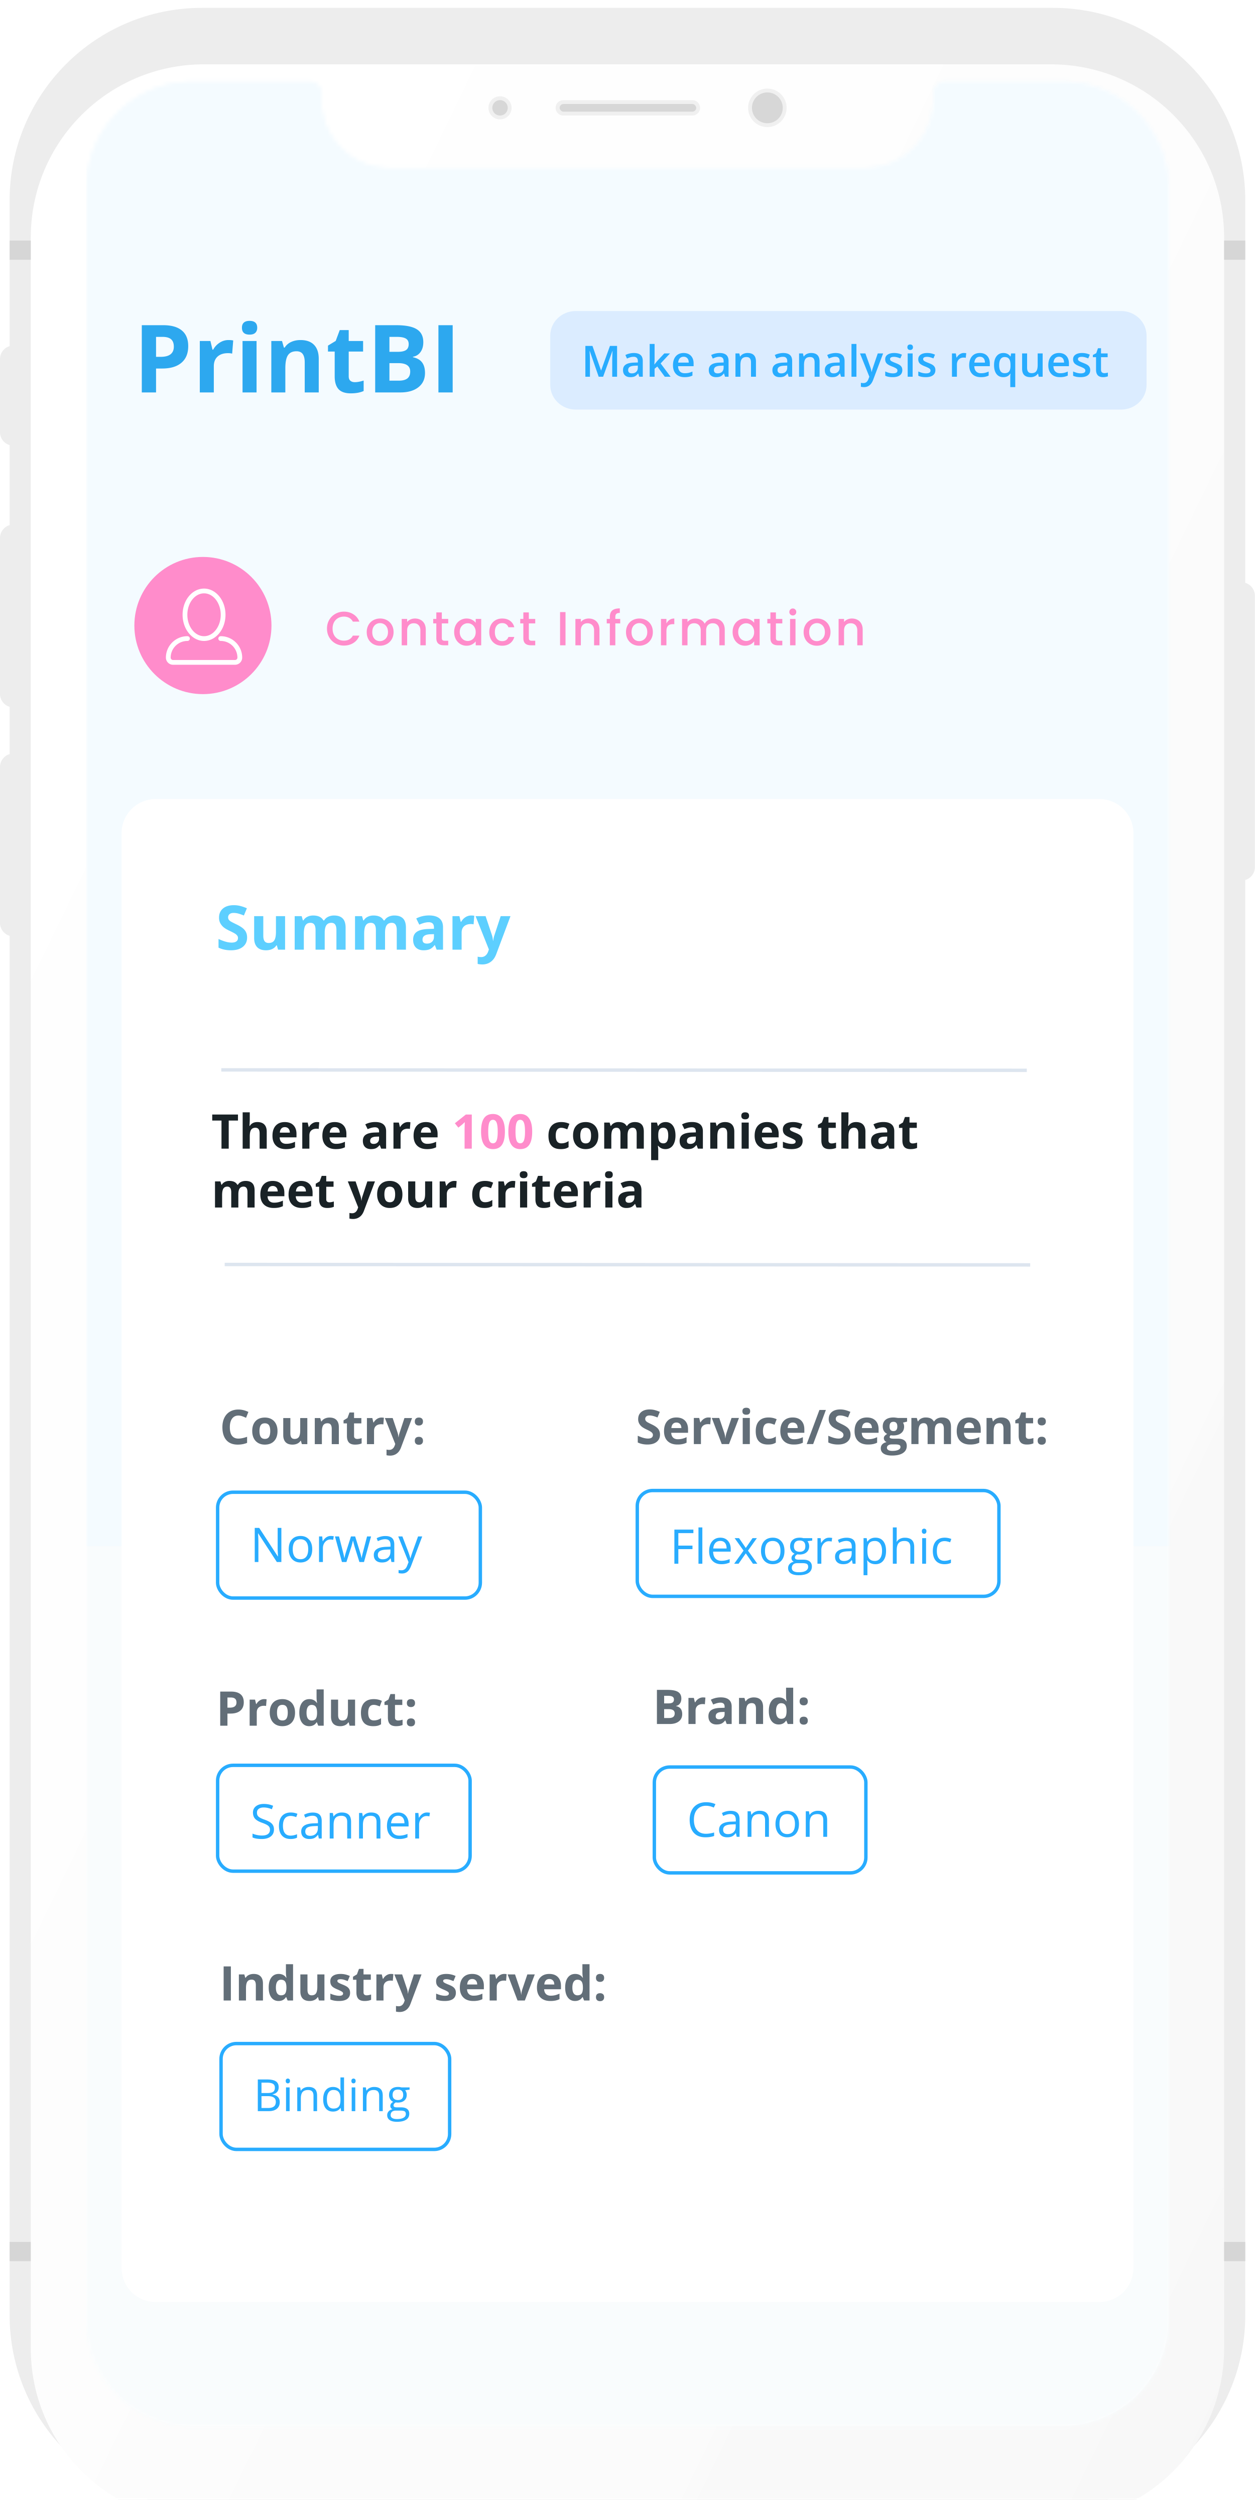 <svg xmlns="http://www.w3.org/2000/svg" width="320" height="637" fill="none" viewBox="0 0 320 637">
    <path fill="#EDEDED" d="M0 135.099a3.433 3.433 0 0 1 3.433-3.433v46.586A3.433 3.433 0 0 1 0 174.819v-39.72z" filter="url(#a)"/>
    <path fill="#EDEDED" d="M0 193.454a3.433 3.433 0 0 1 3.433-3.433v46.586A3.433 3.433 0 0 1 0 233.174v-39.72z" filter="url(#b)"/>
    <path fill="#EDEDED" d="M0 89.494a3.433 3.433 0 0 1 3.433-3.433v25.5A3.433 3.433 0 0 1 0 108.128V89.494z" filter="url(#c)"/>
    <path fill="#EDEDED" d="M316.539 146.377a3.433 3.433 0 0 1 3.432 3.433v69.143a3.433 3.433 0 0 1-3.432 3.433v-76.009z" filter="url(#d)"/>
    <path fill="#EDEDED" d="M2.452 49.038C2.452 21.955 24.407 0 51.492 0h216.987c27.084 0 49.04 21.956 49.04 49.038v538.924c0 27.083-21.955 49.038-49.04 49.038H51.492c-27.084 0-49.04-21.956-49.04-49.038V49.038z" filter="url(#e)"/>
    <g filter="url(#f)">
        <path fill="#fff" d="M7.846 49.53c0-24.376 19.76-44.136 44.133-44.136h216.013c24.374 0 44.133 19.76 44.133 44.135v537.942c0 24.375-19.759 44.135-44.133 44.135H51.979c-24.374 0-44.133-19.759-44.133-44.135V49.529z"/>
        <path fill="url(#g)" d="M7.846 49.53c0-24.376 19.76-44.136 44.133-44.136h216.013c24.374 0 44.133 19.76 44.133 44.135v537.942c0 24.375-19.759 44.135-44.133 44.135H51.979c-24.374 0-44.133-19.759-44.133-44.135V49.529z"/>
    </g>
    <path fill="#D6D6D6" d="M312.125 61.297h5.394v4.904h-5.394zM2.452 61.297h5.394v4.904H2.452zM312.125 571.289h5.394v4.904h-5.394zM2.452 571.289h5.394v4.904H2.452z"/>
    <path fill="#F0F0F0" fill-rule="evenodd" d="M127.498 29.422a2.942 2.942 0 1 0 0-5.884 2.942 2.942 0 0 0 0 5.884z" clip-rule="evenodd" filter="url(#h)"/>
    <path fill="#D7D7D7" fill-rule="evenodd" d="M127.498 28.442a1.962 1.962 0 1 0 0-3.925 1.962 1.962 0 0 0 0 3.925z" clip-rule="evenodd" filter="url(#i)"/>
    <path fill="#F0F0F0" fill-rule="evenodd" d="M195.661 31.384a4.903 4.903 0 1 0 0-9.806 4.903 4.903 0 0 0 0 9.806z" clip-rule="evenodd" filter="url(#j)"/>
    <path fill="#D7D7D7" fill-rule="evenodd" d="M195.661 30.403a3.923 3.923 0 1 0 0-7.847 3.923 3.923 0 0 0 0 7.847z" clip-rule="evenodd" filter="url(#k)"/>
    <path fill="#F0F0F0" fill-rule="evenodd" d="M143.681 24.519h32.855a1.961 1.961 0 0 1 0 3.923h-32.855a1.962 1.962 0 1 1 0-3.923z" clip-rule="evenodd" filter="url(#l)"/>
    <rect width="34.817" height="1.962" x="142.7" y="25.5" fill="#D7D7D7" filter="url(#m)" rx=".981"/>
    <path fill="#fff" fill-rule="evenodd" d="M49.037 20.86c-14.896 0-26.97 12.076-26.97 26.971V591.17c0 14.896 12.075 26.971 26.97 26.971h221.897c14.896 0 26.97-12.075 26.97-26.971V47.831c0-14.896-12.075-26.97-26.97-26.97h-29.668v.01a2.943 2.943 0 0 0-3.188 2.913v1.49c0 9.75-7.916 17.653-17.679 17.653H99.572c-9.764 0-17.679-7.901-17.679-17.653v-1.469a2.943 2.943 0 0 0-3.187-2.935v-.01H49.037z" clip-rule="evenodd"/>
    <mask id="o" width="276" height="599" x="22" y="20" maskUnits="userSpaceOnUse">
        <mask id="n" fill="#fff">
            <path fill-rule="evenodd" d="M49.037 20.86c-14.896 0-26.97 12.076-26.97 26.971V591.17c0 14.896 12.075 26.971 26.97 26.971h221.897c14.896 0 26.97-12.075 26.97-26.971V47.831c0-14.896-12.075-26.97-26.97-26.97h-29.668v.01a2.943 2.943 0 0 0-3.188 2.913v1.49c0 9.75-7.916 17.653-17.679 17.653H99.572c-9.764 0-17.679-7.901-17.679-17.653v-1.469a2.943 2.943 0 0 0-3.187-2.935v-.01H49.037z" clip-rule="evenodd"/>
        </mask>
        <path fill="#fff" fill-rule="evenodd" d="M49.037 20.86c-14.896 0-26.97 12.076-26.97 26.971V591.17c0 14.896 12.075 26.971 26.97 26.971h221.897c14.896 0 26.97-12.075 26.97-26.971V47.831c0-14.896-12.075-26.97-26.97-26.97h-29.668v.01a2.943 2.943 0 0 0-3.188 2.913v1.49c0 9.75-7.916 17.653-17.679 17.653H99.572c-9.764 0-17.679-7.901-17.679-17.653v-1.469a2.943 2.943 0 0 0-3.187-2.935v-.01H49.037z" clip-rule="evenodd"/>
        <path fill="#fff" d="M241.266 20.86v-2h-2v2h2zm0 .01l-.165 1.994 2.165.178V20.87h-2zm-3.188 2.913l-2-.014v.014h2zM78.706 20.87h-2v2.172l2.164-.178-.164-1.994zm0-.01h2v-2h-2v2zm-54.64 26.971c0-13.79 11.18-24.97 24.971-24.97v-4c-16 0-28.97 12.97-28.97 28.97h4zm0 543.338V47.831h-4V591.17h4zm24.971 24.971c-13.79 0-24.97-11.179-24.97-24.971h-4c0 16.001 12.97 28.971 28.97 28.971v-4zm221.897 0H49.037v4h221.897v-4zm24.97-24.971c0 13.791-11.179 24.971-24.97 24.971v4c16 0 28.97-12.971 28.97-28.971h-4zm0-543.338V591.17h4V47.831h-4zm-24.97-24.97c13.79 0 24.97 11.178 24.97 24.97h4c0-16-12.97-28.97-28.97-28.97v4zm-29.668 0h29.668v-4h-29.668v4zm2-1.99v-.01h-4v.01h4zm-2.246 1.99c.028 0 .055 0 .081.003l.329-3.987a4.981 4.981 0 0 0-.41-.017v4zm-.942.936a.943.943 0 0 1 .942-.937v-4a4.943 4.943 0 0 0-4.942 4.909l4 .028zm0 1.477v-1.49h-4v1.49h4zm-19.679 19.653c10.865 0 19.679-8.796 19.679-19.653h-4c0 8.642-7.018 15.653-15.679 15.653v4zm-120.827 0H220.4v-4H99.572v4zM79.893 25.274c0 10.86 8.814 19.653 19.68 19.653v-4c-8.663 0-15.68-7.009-15.68-15.653h-4zm0-1.225v1.225h4v-1.225h-4zm0-.244v.244h4v-.244h-4zm4 0a4.943 4.943 0 0 0-4.942-4.945v4c.52 0 .942.422.942.945h4zm-4.942-4.945c-.138 0-.274.006-.41.017l.329 3.987a.972.972 0 0 1 .08-.004v-4zm1.755 2.01v-.01h-4v.01h4zm-31.669 1.99h29.669v-4H49.037v4z" mask="url(#n)"/>
    </mask>
    <g mask="url(#o)">
        <path fill="#F9FCFD" d="M22-16h278.377v729H22z"/>
        <path fill="#F4FBFF" d="M22 17h278v377H22z"/>
        <path fill="#2DA8EF" d="M39.79 90.93h1.194c1.118 0 1.953-.22 2.508-.657.555-.445.832-1.09.832-1.933 0-.852-.234-1.48-.703-1.887-.46-.406-1.187-.61-2.18-.61H39.79v5.087zm8.202-2.72c0 1.845-.578 3.255-1.734 4.231-1.149.977-2.785 1.465-4.91 1.465h-1.559V100h-3.633V82.867h5.473c2.078 0 3.656.45 4.734 1.348 1.086.89 1.63 2.222 1.63 3.996zm10.266-1.558c.484 0 .886.035 1.207.106l-.27 3.351a4.091 4.091 0 0 0-1.054-.117c-1.141 0-2.032.293-2.672.88-.633.585-.95 1.405-.95 2.46V100h-3.574V86.898h2.707l.528 2.204h.175a4.894 4.894 0 0 1 1.641-1.77 4.063 4.063 0 0 1 2.262-.68zm3.433-3.14c0-1.164.649-1.746 1.946-1.746s1.945.582 1.945 1.746c0 .554-.164.988-.492 1.3-.32.305-.805.457-1.453.457-1.297 0-1.946-.585-1.946-1.757zM65.418 100h-3.574V86.898h3.574V100zm15.855 0H77.7v-7.652c0-.946-.168-1.653-.504-2.121-.336-.477-.87-.715-1.605-.715-1 0-1.723.336-2.168 1.007-.445.665-.668 1.77-.668 3.317V100H69.18V86.898h2.73l.48 1.676h.2a3.747 3.747 0 0 1 1.64-1.43c.704-.328 1.5-.492 2.391-.492 1.523 0 2.68.414 3.469 1.242.789.82 1.183 2.008 1.183 3.563V100zm9.2-2.613c.625 0 1.375-.137 2.25-.41v2.66c-.891.398-1.985.597-3.282.597-1.43 0-2.472-.359-3.129-1.078-.648-.726-.972-1.812-.972-3.258v-6.316h-1.711V88.07l1.969-1.195 1.03-2.766h2.286v2.79h3.668v2.683h-3.668v6.316c0 .508.14.883.422 1.125.289.243.668.364 1.137.364zm5.191-14.52h5.332c2.43 0 4.192.348 5.285 1.043 1.102.688 1.653 1.785 1.653 3.293 0 1.024-.243 1.863-.727 2.52a2.858 2.858 0 0 1-1.91 1.183v.117c1.086.243 1.867.696 2.344 1.36.484.664.726 1.547.726 2.648 0 1.563-.566 2.781-1.699 3.656-1.125.876-2.656 1.313-4.594 1.313h-6.41V82.867zm3.633 6.785h2.109c.985 0 1.696-.152 2.133-.457.445-.304.668-.808.668-1.511 0-.657-.242-1.125-.727-1.407-.476-.289-1.234-.433-2.273-.433h-1.91v3.808zm0 2.883V97h2.367c1 0 1.738-.191 2.215-.574.476-.383.715-.969.715-1.758 0-1.422-1.016-2.133-3.047-2.133h-2.25zM111.789 100V82.867h3.633V100h-3.633z"/>
        <path fill="#DBECFF" fill-rule="evenodd" d="M146.797 79.256h139.055c3.589 0 6.498 2.81 6.498 6.279v12.558c0 3.468-2.909 6.279-6.498 6.279H146.797c-3.588 0-6.498-2.811-6.498-6.28V85.536c0-3.468 2.91-6.28 6.498-6.28z" clip-rule="evenodd"/>
        <path fill="#28ACFF" d="M152.653 96l-2.278-6.558h-.042c.06.974.091 1.887.091 2.74V96h-1.166v-7.853h1.81l2.181 6.247h.032l2.245-6.247h1.816V96h-1.236v-3.883c0-.39.009-.9.027-1.526.022-.626.04-1.006.054-1.138h-.043L153.786 96h-1.133zm10.339 0l-.252-.827h-.043c-.287.361-.575.609-.865.741-.29.129-.662.193-1.117.193-.584 0-1.04-.157-1.37-.472-.326-.315-.489-.761-.489-1.338 0-.612.228-1.074.683-1.385.454-.312 1.147-.482 2.078-.51l1.026-.033v-.317c0-.38-.089-.662-.268-.848-.176-.19-.45-.285-.822-.285-.305 0-.596.045-.876.134-.279.09-.548.195-.805.317l-.409-.902a4.329 4.329 0 0 1 1.058-.382c.384-.09.745-.134 1.085-.134.756 0 1.325.165 1.708.494.387.33.581.847.581 1.553V96h-.903zm-1.88-.86c.459 0 .826-.127 1.101-.38.28-.259.419-.618.419-1.08v-.516l-.762.032c-.595.022-1.028.122-1.3.301-.269.175-.403.446-.403.811 0 .265.079.471.236.618.158.143.394.215.709.215zm5.763-2.277l.715-.891 1.794-1.912h1.455l-2.39 2.55L170.99 96h-1.483l-1.906-2.605-.693.57V96h-1.252v-8.357h1.252v4.076l-.065 1.144h.032zm7.67 3.244c-.923 0-1.647-.268-2.17-.805-.519-.54-.778-1.284-.778-2.23 0-.97.241-1.732.725-2.287.483-.555 1.147-.833 1.992-.833.785 0 1.404.238 1.859.715.455.476.682 1.131.682 1.965v.682h-3.959c.018.577.174 1.021.468 1.333.293.307.707.461 1.24.461.351 0 .677-.032.978-.096.304-.068.63-.18.978-.333v1.026c-.308.146-.62.25-.935.311a5.73 5.73 0 0 1-1.08.091zm-.231-5.199c-.401 0-.723.127-.966.382-.24.254-.383.624-.43 1.111h2.696c-.007-.49-.125-.86-.354-1.111-.229-.255-.545-.382-.946-.382zM184.863 96l-.252-.827h-.043c-.287.361-.575.609-.865.741-.29.129-.662.193-1.117.193-.584 0-1.04-.157-1.37-.472-.326-.315-.488-.761-.488-1.338 0-.612.227-1.074.682-1.385.454-.312 1.147-.482 2.078-.51l1.026-.033v-.317c0-.38-.089-.662-.268-.848-.176-.19-.45-.285-.822-.285-.305 0-.596.045-.876.134-.279.09-.548.195-.805.317l-.409-.902a4.322 4.322 0 0 1 1.059-.382c.383-.09.744-.134 1.085-.134.755 0 1.324.165 1.708.494.386.33.58.847.58 1.553V96h-.903zm-1.88-.86c.459 0 .826-.127 1.101-.38.28-.259.419-.618.419-1.08v-.516l-.762.032c-.595.022-1.028.122-1.3.301-.269.175-.403.446-.403.811 0 .265.079.471.236.618.158.143.394.215.709.215zm9.77.86h-1.267v-3.652c0-.459-.093-.8-.279-1.026-.183-.226-.475-.339-.876-.339-.533 0-.924.158-1.171.473-.247.315-.37.843-.37 1.584V96h-1.263v-5.94h.989l.177.778h.064a1.76 1.76 0 0 1 .763-.655 2.556 2.556 0 0 1 1.096-.23c1.425 0 2.137.724 2.137 2.174V96zm8.331 0l-.252-.827h-.043c-.287.361-.575.609-.865.741-.29.129-.663.193-1.117.193-.584 0-1.041-.157-1.37-.472-.326-.315-.489-.761-.489-1.338 0-.612.228-1.074.682-1.385.455-.312 1.148-.482 2.079-.51l1.026-.033v-.317c0-.38-.09-.662-.269-.848-.175-.19-.449-.285-.821-.285a2.85 2.85 0 0 0-.876.134c-.279.09-.548.195-.806.317l-.408-.902a4.314 4.314 0 0 1 1.058-.382c.383-.09.745-.134 1.085-.134.756 0 1.325.165 1.708.494.387.33.58.847.58 1.553V96h-.902zm-1.88-.86c.458 0 .825-.127 1.101-.38.279-.259.419-.618.419-1.08v-.516l-.763.032c-.594.022-1.027.122-1.299.301-.269.175-.403.446-.403.811 0 .265.079.471.236.618.158.143.394.215.709.215zm9.77.86h-1.267v-3.652c0-.459-.094-.8-.28-1.026-.182-.226-.474-.339-.875-.339-.534 0-.924.158-1.171.473-.247.315-.371.843-.371 1.584V96h-1.262v-5.94h.988l.178.778h.064c.179-.282.433-.5.763-.655a2.551 2.551 0 0 1 1.095-.23c1.426 0 2.138.724 2.138 2.174V96zm5.473 0l-.252-.827h-.043c-.287.361-.575.609-.865.741-.29.129-.662.193-1.117.193-.584 0-1.04-.157-1.37-.472-.326-.315-.488-.761-.488-1.338 0-.612.227-1.074.682-1.385.454-.312 1.147-.482 2.078-.51l1.026-.033v-.317c0-.38-.089-.662-.268-.848-.176-.19-.45-.285-.822-.285-.305 0-.596.045-.876.134-.279.09-.548.195-.805.317l-.409-.902a4.322 4.322 0 0 1 1.059-.382c.383-.09.744-.134 1.085-.134.755 0 1.324.165 1.708.494.386.33.58.847.58 1.553V96h-.903zm-1.88-.86c.459 0 .826-.127 1.101-.38.28-.259.419-.618.419-1.08v-.516l-.762.032c-.595.022-1.028.122-1.3.301-.269.175-.403.446-.403.811 0 .265.079.471.236.618.158.143.394.215.709.215zm5.807.86h-1.263v-8.357h1.263V96zm.907-5.94h1.375l1.209 3.367c.182.48.304.931.365 1.354h.043c.032-.197.091-.435.177-.715.086-.282.541-1.618 1.364-4.006h1.365l-2.541 6.73c-.462 1.235-1.232 1.853-2.309 1.853-.28 0-.552-.03-.817-.092v-.999c.19.043.407.065.65.065.609 0 1.037-.353 1.284-1.058l.22-.559-2.385-5.94zm10.791 4.248c0 .58-.211 1.026-.634 1.337-.423.309-1.028.462-1.815.462-.792 0-1.427-.12-1.907-.36v-1.09c.698.323 1.348.484 1.95.484.777 0 1.165-.235 1.165-.704a.557.557 0 0 0-.129-.376 1.524 1.524 0 0 0-.424-.312 7.298 7.298 0 0 0-.822-.365c-.684-.265-1.148-.53-1.391-.795-.24-.265-.36-.608-.36-1.03 0-.51.204-.903.612-1.183.412-.282.971-.424 1.676-.424a4.74 4.74 0 0 1 1.982.424l-.408.951c-.641-.265-1.18-.397-1.617-.397-.666 0-.999.19-.999.569 0 .186.086.344.258.473.175.129.555.306 1.139.531.49.19.846.364 1.069.521.222.158.386.34.494.548.107.204.161.45.161.736zM232.704 96h-1.263v-5.94h1.263V96zm-1.338-7.514c0-.226.061-.4.183-.521.125-.122.302-.183.532-.183.222 0 .393.061.515.183.126.122.188.295.188.52 0 .216-.062.386-.188.511-.122.122-.293.183-.515.183-.23 0-.407-.061-.532-.183-.122-.125-.183-.295-.183-.51zm7.138 5.822c0 .58-.211 1.026-.633 1.337-.423.309-1.028.462-1.816.462-.791 0-1.427-.12-1.907-.36v-1.09c.699.323 1.349.484 1.95.484.777 0 1.166-.235 1.166-.704a.557.557 0 0 0-.129-.376 1.531 1.531 0 0 0-.425-.312 7.188 7.188 0 0 0-.821-.365c-.684-.265-1.148-.53-1.391-.795-.24-.265-.36-.608-.36-1.03 0-.51.204-.903.612-1.183.412-.282.97-.424 1.676-.424a4.74 4.74 0 0 1 1.982.424l-.408.951c-.641-.265-1.18-.397-1.617-.397-.666 0-.999.19-.999.569 0 .186.086.344.258.473.175.129.555.306 1.138.531.491.19.847.364 1.069.521.222.158.387.34.494.548.108.204.161.45.161.736zm7.241-4.356c.254 0 .463.018.628.054l-.123 1.176a2.4 2.4 0 0 0-.559-.064c-.505 0-.915.164-1.23.494-.312.33-.467.757-.467 1.284V96h-1.263v-5.94h.989l.166 1.047h.065c.197-.355.453-.636.768-.843.318-.208.66-.312 1.026-.312zm4.329 6.155c-.924 0-1.647-.268-2.17-.805-.519-.54-.779-1.284-.779-2.23 0-.97.242-1.732.725-2.287.483-.555 1.148-.833 1.993-.833.784 0 1.403.238 1.858.715.455.476.682 1.131.682 1.965v.682h-3.958c.018.577.173 1.021.467 1.333.294.307.707.461 1.241.461.351 0 .677-.032.977-.096.305-.068.631-.18.978-.333v1.026c-.308.146-.62.25-.935.311-.315.061-.675.091-1.079.091zm-.231-5.199c-.401 0-.724.127-.967.382-.24.254-.383.624-.43 1.111h2.697c-.008-.49-.126-.86-.355-1.111-.229-.255-.544-.382-.945-.382zm6.327 4.19c.53 0 .909-.153 1.139-.457.232-.308.349-.772.349-1.391v-.199c0-.734-.12-1.262-.36-1.584-.236-.323-.62-.484-1.15-.484-.451 0-.794.18-1.031.537-.236.359-.354.872-.354 1.542 0 1.357.469 2.036 1.407 2.036zm-.36 1.01c-.734 0-1.309-.27-1.724-.806-.415-.54-.623-1.295-.623-2.262 0-.966.211-1.722.634-2.266.422-.548 1.004-.822 1.745-.822.373 0 .706.07.999.21.298.136.562.361.795.676h.043l.14-.778h1.047v8.583h-1.267v-2.52c0-.157.007-.324.021-.499.014-.175.027-.31.038-.403h-.07c-.373.591-.965.886-1.778.886zm9.05-.108l-.177-.779h-.064a1.79 1.79 0 0 1-.752.65 2.491 2.491 0 0 1-1.107.236c-.719 0-1.257-.179-1.611-.537-.355-.358-.532-.9-.532-1.627V90.06h1.273v3.663c0 .454.093.796.279 1.026.187.225.478.338.876.338.53 0 .918-.158 1.165-.473.251-.318.376-.85.376-1.595v-2.96h1.268V96h-.994zm5.388.107c-.924 0-1.648-.268-2.17-.805-.52-.54-.779-1.284-.779-2.23 0-.97.242-1.732.725-2.287.483-.555 1.148-.833 1.993-.833.784 0 1.403.238 1.858.715.455.476.682 1.131.682 1.965v.682h-3.958c.018.577.173 1.021.467 1.333.294.307.707.461 1.241.461.351 0 .676-.032.977-.096.305-.068.63-.18.978-.333v1.026c-.308.146-.62.25-.935.311-.315.061-.675.091-1.079.091zm-.231-5.199c-.401 0-.724.127-.967.382-.24.254-.383.624-.43 1.111h2.696c-.007-.49-.125-.86-.354-1.111-.229-.255-.544-.382-.945-.382zm7.965 3.4c0 .58-.211 1.026-.634 1.337-.422.309-1.028.462-1.815.462-.792 0-1.427-.12-1.907-.36v-1.09c.698.323 1.348.484 1.95.484.777 0 1.165-.235 1.165-.704a.557.557 0 0 0-.129-.376 1.524 1.524 0 0 0-.424-.312 7.298 7.298 0 0 0-.822-.365c-.684-.265-1.147-.53-1.391-.795-.24-.265-.36-.608-.36-1.03 0-.51.204-.903.613-1.183.411-.282.97-.424 1.675-.424.699 0 1.359.142 1.982.424l-.408.951c-.641-.265-1.18-.397-1.617-.397-.666 0-.999.19-.999.569 0 .186.086.344.258.473.176.129.555.306 1.139.531.49.19.847.364 1.069.521.222.158.386.34.494.548.107.204.161.45.161.736zm3.582.779c.308 0 .616-.048.924-.145v.95c-.139.062-.32.112-.542.151a3.538 3.538 0 0 1-.682.064c-1.196 0-1.794-.63-1.794-1.89v-3.201h-.811v-.559l.87-.462.429-1.257h.779v1.322h1.692v.956h-1.692v3.18c0 .304.075.53.226.676.154.143.354.215.601.215z"/>
        <path fill="#fff" fill-rule="evenodd" d="M31 209.699A8.7 8.7 0 0 1 39.7 201H280.3a8.7 8.7 0 0 1 8.699 8.699v365.602a8.7 8.7 0 0 1-8.699 8.699H39.699A8.7 8.7 0 0 1 31 575.301V209.699z" clip-rule="evenodd" filter="url(#p)"/>
        <path fill="#5DCFFF" d="M63.005 238.896c0 1.009-.364 1.804-1.093 2.385-.724.581-1.733.872-3.028.872-1.193 0-2.248-.224-3.165-.673v-2.202c.754.336 1.391.574 1.911.711a5.696 5.696 0 0 0 1.438.207c.52 0 .917-.1 1.192-.299.28-.198.42-.494.42-.887a.964.964 0 0 0-.183-.581 2.007 2.007 0 0 0-.542-.497c-.235-.158-.717-.41-1.446-.757-.683-.321-1.195-.629-1.536-.925a3.458 3.458 0 0 1-.819-1.032c-.203-.392-.305-.851-.305-1.376 0-.989.334-1.766 1.001-2.332.673-.566 1.6-.849 2.783-.849.581 0 1.134.069 1.66.207.53.137 1.083.331 1.659.581l-.765 1.842a11.197 11.197 0 0 0-1.483-.512 4.708 4.708 0 0 0-1.147-.145c-.449 0-.793.104-1.032.313-.24.209-.36.482-.36.818 0 .209.049.393.146.551.096.153.25.303.458.451.215.143.717.403 1.507.78 1.045.499 1.76 1.002 2.148 1.506.388.5.581 1.114.581 1.843zM70.903 242l-.313-1.093h-.122c-.25.397-.605.706-1.063.925-.459.214-.981.321-1.568.321-1.004 0-1.76-.268-2.27-.803-.51-.54-.765-1.315-.765-2.324v-5.574h2.332v4.993c0 .616.11 1.08.329 1.391.219.306.568.459 1.047.459.653 0 1.124-.217 1.415-.65.29-.438.436-1.162.436-2.171v-4.022h2.331V242h-1.789zm11.89 0H80.46v-4.993c0-.617-.105-1.078-.314-1.384-.204-.311-.527-.466-.97-.466-.597 0-1.03.219-1.3.658-.27.438-.406 1.159-.406 2.163V242H75.14v-8.548h1.782l.313 1.093h.13c.23-.392.56-.698.994-.917.433-.224.93-.337 1.491-.337 1.28 0 2.146.418 2.6 1.254h.206c.23-.397.566-.706 1.01-.925a3.406 3.406 0 0 1 1.513-.329c.969 0 1.7.25 2.195.75.5.494.749 1.289.749 2.385V242h-2.34v-4.993c0-.617-.104-1.078-.313-1.384-.204-.311-.528-.466-.971-.466-.571 0-1 .204-1.285.612-.28.407-.42 1.055-.42 1.942V242zm15.383 0h-2.332v-4.993c0-.617-.104-1.078-.313-1.384-.204-.311-.528-.466-.971-.466-.597 0-1.03.219-1.3.658-.27.438-.405 1.159-.405 2.163V242h-2.332v-8.548h1.781l.314 1.093h.13c.229-.392.56-.698.993-.917.434-.224.93-.337 1.492-.337 1.279 0 2.145.418 2.6 1.254h.206c.229-.397.565-.706 1.009-.925a3.406 3.406 0 0 1 1.514-.329c.968 0 1.7.25 2.194.75.5.494.749 1.289.749 2.385V242h-2.339v-4.993c0-.617-.105-1.078-.314-1.384-.204-.311-.527-.466-.97-.466-.572 0-1 .204-1.285.612-.28.407-.42 1.055-.42 1.942V242zm13.159 0l-.451-1.162h-.062c-.392.494-.797.838-1.215 1.032-.413.189-.953.283-1.621.283-.821 0-1.468-.235-1.942-.704-.469-.468-.704-1.136-.704-2.003 0-.907.316-1.575.948-2.003.638-.433 1.596-.673 2.875-.719l1.484-.046v-.374c0-.867-.444-1.3-1.331-1.3-.683 0-1.486.206-2.408.619l-.773-1.575c.984-.515 2.075-.772 3.273-.772 1.147 0 2.026.25 2.638.749.611.5.917 1.259.917 2.279V242h-1.628zm-.688-3.961l-.903.031c-.678.02-1.182.143-1.514.367-.331.224-.497.566-.497 1.025 0 .657.378.986 1.132.986.54 0 .971-.156 1.292-.467.326-.31.49-.723.49-1.238v-.704zm9.496-4.748c.316 0 .578.023.787.069l-.176 2.187a2.665 2.665 0 0 0-.688-.077c-.744 0-1.325.192-1.743.574-.413.382-.619.917-.619 1.606V242h-2.332v-8.548h1.766l.344 1.437h.115a3.183 3.183 0 0 1 1.07-1.154 2.65 2.65 0 0 1 1.476-.444zm1.116.161h2.554l1.613 4.809c.138.418.232.913.283 1.483h.046a6.503 6.503 0 0 1 .329-1.483l1.582-4.809h2.5l-3.616 9.641c-.331.892-.805 1.56-1.422 2.004-.612.443-1.328.665-2.149.665a5.46 5.46 0 0 1-1.185-.13v-1.851c.281.067.586.1.918.1.413 0 .772-.128 1.078-.382.311-.25.553-.63.726-1.14l.138-.42-3.395-8.487z"/>
        <path stroke="#AABED8" stroke-width=".87" d="M56.423 272.631l205.388.109M57.293 322.217l205.388.109" opacity=".4"/>
        <path fill="#192226" d="M58.318 292.7h-1.843v-7.16h-2.361v-1.534h6.565v1.534h-2.36v7.16zm9.693 0h-1.813v-3.884c0-.959-.357-1.439-1.07-1.439-.508 0-.875.173-1.101.518-.226.345-.339.904-.339 1.677v3.128h-1.814v-9.253h1.814v1.885c0 .146-.014.491-.042 1.034l-.041.536h.095c.404-.651 1.046-.976 1.927-.976.78 0 1.373.21 1.778.631.404.42.606 1.023.606 1.808v4.335zm4.621-5.483c-.385 0-.686.123-.904.368-.218.242-.343.587-.375 1.035H73.9c-.008-.448-.125-.793-.351-1.035-.226-.245-.532-.368-.916-.368zm.256 5.602c-1.07 0-1.907-.296-2.51-.886-.603-.591-.904-1.428-.904-2.51 0-1.114.278-1.974.833-2.581.559-.61 1.33-.916 2.313-.916.94 0 1.671.268 2.194.803.524.535.785 1.275.785 2.218v.88h-4.287c.02.516.172.918.458 1.208.285.289.686.434 1.2.434.401 0 .78-.042 1.137-.125a5.63 5.63 0 0 0 1.118-.399v1.404a4.22 4.22 0 0 1-1.017.351c-.36.079-.801.119-1.32.119zm7.897-6.893c.246 0 .45.018.612.054l-.136 1.701a2.06 2.06 0 0 0-.535-.06c-.58 0-1.031.149-1.356.446-.322.298-.482.714-.482 1.249v3.384h-1.814v-6.649h1.374l.268 1.118h.089a2.49 2.49 0 0 1 .832-.898c.353-.23.736-.345 1.148-.345zm4.573 1.291c-.385 0-.686.123-.904.368-.218.242-.343.587-.374 1.035h2.545c-.008-.448-.125-.793-.351-1.035-.226-.245-.531-.368-.916-.368zm.256 5.602c-1.07 0-1.907-.296-2.51-.886-.602-.591-.904-1.428-.904-2.51 0-1.114.278-1.974.833-2.581.559-.61 1.33-.916 2.313-.916.94 0 1.671.268 2.194.803.524.535.785 1.275.785 2.218v.88h-4.287c.02.516.172.918.458 1.208.285.289.686.434 1.201.434.4 0 .779-.042 1.136-.125a5.63 5.63 0 0 0 1.118-.399v1.404a4.22 4.22 0 0 1-1.017.351c-.36.079-.8.119-1.32.119zm11.572-.119l-.35-.904h-.048c-.305.384-.62.652-.946.803-.32.146-.741.22-1.26.22-.639 0-1.142-.183-1.511-.547-.365-.365-.547-.885-.547-1.559 0-.705.246-1.225.737-1.558.496-.337 1.241-.523 2.236-.559l1.154-.035v-.292c0-.674-.345-1.011-1.035-1.011-.531 0-1.155.161-1.873.482l-.6-1.225c.764-.4 1.613-.601 2.545-.601.892 0 1.575.195 2.051.583.476.389.714.979.714 1.772v4.431h-1.267zm-.535-3.081l-.702.024c-.527.016-.92.111-1.177.286-.258.174-.387.44-.387.796 0 .512.294.768.88.768.42 0 .756-.121 1.005-.363.254-.242.381-.563.381-.964v-.547zm7.386-3.693c.246 0 .45.018.612.054l-.136 1.701a2.064 2.064 0 0 0-.536-.06c-.578 0-1.03.149-1.355.446-.322.298-.482.714-.482 1.249v3.384h-1.814v-6.649h1.374l.267 1.118h.09c.206-.372.483-.672.832-.898.353-.23.736-.345 1.148-.345zm4.573 1.291c-.385 0-.686.123-.904.368-.218.242-.343.587-.375 1.035h2.546c-.008-.448-.125-.793-.351-1.035-.226-.245-.531-.368-.916-.368zm.256 5.602c-1.071 0-1.907-.296-2.51-.886-.602-.591-.904-1.428-.904-2.51 0-1.114.278-1.974.833-2.581.559-.61 1.33-.916 2.313-.916.94 0 1.671.268 2.194.803.524.535.785 1.275.785 2.218v.88h-4.287c.02.516.172.918.458 1.208.285.289.686.434 1.201.434.4 0 .779-.042 1.136-.125a5.637 5.637 0 0 0 1.118-.399v1.404a4.217 4.217 0 0 1-1.017.351 6.277 6.277 0 0 1-1.32.119zm34.087 0c-2.07 0-3.105-1.136-3.105-3.408 0-1.13.282-1.992.845-2.587.563-.598 1.37-.898 2.42-.898.769 0 1.459.151 2.07.452l-.536 1.404a8.683 8.683 0 0 0-.796-.28 2.52 2.52 0 0 0-.738-.113c-.943 0-1.415.67-1.415 2.01 0 1.301.472 1.951 1.415 1.951.349 0 .672-.046.969-.137.298-.095.595-.242.892-.44v1.552c-.293.186-.59.315-.892.387a4.975 4.975 0 0 1-1.129.107zm5.013-3.455c0 .658.107 1.155.321 1.492.218.337.571.506 1.058.506.484 0 .831-.167 1.041-.5.214-.337.321-.836.321-1.498 0-.659-.107-1.152-.321-1.481-.214-.329-.565-.494-1.053-.494-.483 0-.832.165-1.046.494-.214.325-.321.818-.321 1.481zm4.597 0c0 1.082-.286 1.928-.857 2.539-.571.61-1.366.916-2.384.916-.639 0-1.202-.139-1.689-.417a2.8 2.8 0 0 1-1.124-1.207c-.262-.523-.393-1.134-.393-1.831 0-1.087.284-1.931.851-2.534.567-.602 1.363-.904 2.39-.904.639 0 1.201.139 1.689.417.488.277.862.676 1.124 1.195.262.519.393 1.128.393 1.826zm7.451 3.336H158.2v-3.884c0-.479-.081-.838-.244-1.076-.158-.242-.41-.363-.755-.363-.464 0-.801.171-1.011.512-.21.341-.315.902-.315 1.683v3.128h-1.814v-6.649h1.386l.244.851h.101c.178-.306.436-.544.773-.714a2.49 2.49 0 0 1 1.159-.262c.995 0 1.669.325 2.022.976h.161c.178-.31.44-.549.785-.72.349-.17.741-.256 1.177-.256.754 0 1.322.195 1.707.583.389.385.583 1.003.583 1.856v4.335h-1.82v-3.884c0-.479-.081-.838-.244-1.076-.158-.242-.41-.363-.755-.363-.444 0-.777.159-.999.476-.218.317-.327.821-.327 1.511v3.336zm9.663.119c-.781 0-1.393-.284-1.837-.851h-.095c.063.555.095.876.095.964v2.694h-1.814v-9.575h1.475l.256.862h.083c.424-.658 1.052-.987 1.885-.987.785 0 1.399.304 1.843.91.444.607.667 1.449.667 2.528 0 .709-.106 1.326-.316 1.849-.206.523-.501.922-.886 1.195-.384.274-.836.411-1.356.411zm-.535-5.442c-.448 0-.775.139-.981.417-.206.273-.313.727-.321 1.361v.197c0 .713.105 1.225.315 1.534.214.309.551.464 1.011.464.813 0 1.219-.67 1.219-2.01 0-.654-.101-1.144-.303-1.469-.198-.329-.512-.494-.94-.494zm8.813 5.323l-.351-.904h-.047c-.305.384-.621.652-.946.803-.321.146-.741.22-1.26.22-.639 0-1.142-.183-1.511-.547-.365-.365-.547-.885-.547-1.559 0-.705.246-1.225.737-1.558.496-.337 1.241-.523 2.236-.559l1.154-.035v-.292c0-.674-.345-1.011-1.035-1.011-.531 0-1.155.161-1.873.482l-.601-1.225c.766-.4 1.614-.601 2.546-.601.892 0 1.576.195 2.051.583.476.389.714.979.714 1.772v4.431h-1.267zm-.535-3.081l-.702.024c-.527.016-.919.111-1.177.286-.258.174-.387.44-.387.796 0 .512.294.768.88.768.421 0 .756-.121 1.005-.363.254-.242.381-.563.381-.964v-.547zm9.812 3.081h-1.813v-3.884c0-.479-.086-.838-.256-1.076-.171-.242-.442-.363-.815-.363-.507 0-.874.171-1.1.512-.226.337-.339.898-.339 1.683v3.128h-1.814v-6.649h1.386l.244.851h.101c.202-.322.479-.563.832-.726.357-.166.761-.25 1.213-.25.773 0 1.36.21 1.761.631.4.416.6 1.019.6 1.808v4.335zm1.79-8.367c0-.591.329-.886.987-.886.659 0 .988.295.988.886 0 .281-.084.501-.25.66-.163.154-.409.232-.738.232-.658 0-.987-.298-.987-.892zm1.891 8.367H189.1v-6.649h1.813v6.649zm4.663-5.483c-.385 0-.686.123-.904.368-.218.242-.343.587-.375 1.035h2.545c-.008-.448-.125-.793-.351-1.035-.226-.245-.531-.368-.915-.368zm.255 5.602c-1.07 0-1.907-.296-2.509-.886-.603-.591-.904-1.428-.904-2.51 0-1.114.277-1.974.832-2.581.559-.61 1.331-.916 2.314-.916.939 0 1.671.268 2.194.803.523.535.785 1.275.785 2.218v.88h-4.288c.02.516.173.918.458 1.208.286.289.686.434 1.202.434.4 0 .779-.042 1.135-.125.357-.083.73-.216 1.118-.399v1.404a4.217 4.217 0 0 1-1.017.351c-.36.079-.8.119-1.32.119zm8.825-2.094c0 .682-.238 1.202-.713 1.558-.472.357-1.18.536-2.123.536-.484 0-.896-.034-1.237-.101a4.597 4.597 0 0 1-.958-.286v-1.498c.337.158.716.291 1.136.398a4.65 4.65 0 0 0 1.118.161c.658 0 .987-.191.987-.571a.466.466 0 0 0-.13-.345 1.805 1.805 0 0 0-.452-.304 10.82 10.82 0 0 0-.857-.398c-.511-.214-.888-.412-1.13-.595a1.712 1.712 0 0 1-.523-.624c-.107-.238-.161-.529-.161-.874 0-.591.228-1.047.684-1.368.46-.325 1.11-.488 1.951-.488.801 0 1.58.175 2.337.524l-.547 1.308a9.879 9.879 0 0 0-.934-.351 2.937 2.937 0 0 0-.886-.137c-.535 0-.803.145-.803.434 0 .163.086.304.256.423.174.119.553.295 1.136.529.519.21.9.406 1.142.589.241.182.42.392.535.63.115.238.172.521.172.85zm7.38.649c.317 0 .698-.07 1.142-.209v1.35c-.452.203-1.007.304-1.665.304-.726 0-1.255-.183-1.588-.547-.329-.369-.493-.92-.493-1.654v-3.205h-.869v-.767l.999-.607.524-1.403h1.159v1.415h1.862v1.362h-1.862v3.205c0 .258.072.448.214.571.147.123.339.185.577.185zm8.629 1.326h-1.814v-3.884c0-.959-.357-1.439-1.07-1.439-.508 0-.874.173-1.1.518-.226.345-.339.904-.339 1.677v3.128h-1.814v-9.253h1.814v1.885c0 .146-.014.491-.042 1.034l-.042.536h.096c.404-.651 1.046-.976 1.926-.976.781 0 1.374.21 1.778.631.405.42.607 1.023.607 1.808v4.335zm6.09 0l-.351-.904h-.048c-.305.384-.62.652-.945.803-.322.146-.742.22-1.261.22-.638 0-1.142-.183-1.511-.547-.364-.365-.547-.885-.547-1.559 0-.705.246-1.225.738-1.558.495-.337 1.241-.523 2.236-.559l1.153-.035v-.292c0-.674-.345-1.011-1.034-1.011-.532 0-1.156.161-1.874.482l-.6-1.225c.765-.4 1.613-.601 2.545-.601.892 0 1.576.195 2.052.583.475.389.713.979.713 1.772v4.431h-1.266zm-.536-3.081l-.701.024c-.528.016-.92.111-1.178.286-.258.174-.386.44-.386.796 0 .512.293.768.88.768.42 0 .755-.121 1.005-.363.253-.242.38-.563.38-.964v-.547zm6.476 1.755c.318 0 .698-.07 1.142-.209v1.35c-.452.203-1.007.304-1.665.304-.725 0-1.255-.183-1.588-.547-.329-.369-.493-.92-.493-1.654v-3.205h-.869v-.767l1-.607.523-1.403h1.159v1.415h1.862v1.362h-1.862v3.205c0 .258.072.448.215.571.146.123.338.185.576.185zM60.775 307.7H58.96v-3.884c0-.479-.081-.838-.243-1.076-.16-.242-.41-.363-.756-.363-.464 0-.8.171-1.01.512-.21.341-.316.902-.316 1.683v3.128h-1.814v-6.649h1.386l.244.851h.1c.18-.306.437-.544.774-.714a2.492 2.492 0 0 1 1.16-.262c.995 0 1.669.325 2.022.976h.16c.178-.31.44-.549.785-.72.349-.17.741-.256 1.178-.256.753 0 1.322.195 1.706.583.389.385.583 1.003.583 1.856v4.335h-1.82v-3.884c0-.479-.081-.838-.243-1.076-.16-.242-.41-.363-.756-.363-.444 0-.777.159-.999.476-.218.317-.327.821-.327 1.511v3.336zm8.765-5.483c-.385 0-.686.123-.904.368-.218.242-.343.587-.375 1.035h2.545c-.008-.448-.125-.793-.35-1.035-.227-.245-.532-.368-.916-.368zm.255 5.602c-1.07 0-1.907-.296-2.51-.886-.602-.591-.903-1.428-.903-2.51 0-1.114.277-1.974.832-2.581.56-.61 1.33-.916 2.314-.916.94 0 1.67.268 2.194.803.523.535.785 1.275.785 2.218v.88H68.22c.02.516.173.918.458 1.208.286.289.686.434 1.202.434a5 5 0 0 0 1.135-.125 5.63 5.63 0 0 0 1.118-.399v1.404a4.22 4.22 0 0 1-1.017.351c-.36.079-.8.119-1.32.119zm6.94-5.602c-.384 0-.686.123-.904.368-.218.242-.343.587-.374 1.035h2.545c-.008-.448-.125-.793-.351-1.035-.226-.245-.531-.368-.916-.368zm.256 5.602c-1.07 0-1.907-.296-2.51-.886-.602-.591-.903-1.428-.903-2.51 0-1.114.277-1.974.832-2.581.559-.61 1.33-.916 2.313-.916.94 0 1.671.268 2.195.803.523.535.785 1.275.785 2.218v.88h-4.288c.02.516.172.918.458 1.208.285.289.686.434 1.201.434a5 5 0 0 0 1.136-.125 5.63 5.63 0 0 0 1.118-.399v1.404a4.22 4.22 0 0 1-1.017.351c-.36.079-.8.119-1.32.119zm6.987-1.445c.318 0 .698-.07 1.142-.209v1.35c-.452.203-1.007.304-1.665.304-.725 0-1.255-.183-1.588-.547-.329-.369-.493-.92-.493-1.654v-3.205h-.868v-.767l.998-.607.524-1.403h1.16v1.415h1.86v1.362h-1.86v3.205c0 .258.07.448.214.571.146.123.338.185.576.185zm4.704-5.323h1.986l1.255 3.741c.107.325.18.709.22 1.153h.036c.044-.408.129-.792.256-1.153l1.23-3.741h1.945l-2.813 7.499c-.257.694-.626 1.213-1.106 1.558-.475.345-1.032.518-1.67.518-.314 0-.621-.034-.922-.102v-1.439c.218.052.456.078.713.078.321 0 .6-.099.839-.298.242-.194.43-.489.565-.886l.107-.327-2.64-6.601zm9.33 3.313c0 .658.108 1.155.322 1.492.218.337.57.506 1.058.506.484 0 .831-.167 1.041-.5.214-.337.321-.836.321-1.498 0-.659-.107-1.152-.321-1.481-.214-.329-.565-.494-1.052-.494-.484 0-.833.165-1.047.494-.214.325-.321.818-.321 1.481zm4.598 0c0 1.082-.286 1.928-.857 2.539-.571.61-1.365.916-2.384.916-.639 0-1.202-.139-1.69-.417a2.807 2.807 0 0 1-1.123-1.207c-.262-.523-.393-1.134-.393-1.831 0-1.087.284-1.931.85-2.534.568-.602 1.364-.904 2.391-.904.639 0 1.202.139 1.689.417.488.277.863.676 1.124 1.195.262.519.393 1.128.393 1.826zm6.208 3.336l-.244-.851h-.095c-.194.31-.47.549-.826.72-.357.166-.764.25-1.22.25-.781 0-1.369-.208-1.766-.625-.396-.42-.594-1.023-.594-1.808v-4.335h1.813v3.883c0 .48.086.841.256 1.083.171.238.442.357.815.357.507 0 .874-.169 1.1-.506.226-.341.339-.904.339-1.689v-3.128h1.814v6.649h-1.392zm7.005-6.774c.246 0 .45.018.613.054l-.137 1.701a2.06 2.06 0 0 0-.535-.06c-.579 0-1.031.149-1.356.446-.321.298-.482.714-.482 1.249v3.384h-1.813v-6.649h1.373l.268 1.118h.089c.206-.372.484-.672.833-.898.352-.23.735-.345 1.147-.345zm7.684 6.893c-2.07 0-3.105-1.136-3.105-3.408 0-1.13.282-1.992.845-2.587.563-.598 1.37-.898 2.42-.898.769 0 1.459.151 2.07.452l-.536 1.404a8.683 8.683 0 0 0-.796-.28 2.52 2.52 0 0 0-.738-.113c-.943 0-1.415.67-1.415 2.01 0 1.301.472 1.951 1.415 1.951.349 0 .672-.046.97-.137a3.6 3.6 0 0 0 .892-.44v1.552a2.953 2.953 0 0 1-.892.387 4.985 4.985 0 0 1-1.13.107zm7.278-6.893c.246 0 .45.018.613.054l-.137 1.701a2.056 2.056 0 0 0-.535-.06c-.579 0-1.031.149-1.356.446-.321.298-.482.714-.482 1.249v3.384h-1.813v-6.649h1.373l.268 1.118h.089c.206-.372.484-.672.833-.898a2.06 2.06 0 0 1 1.147-.345zm1.743-1.593c0-.591.329-.886.987-.886.658 0 .987.295.987.886 0 .281-.083.501-.25.66-.162.154-.408.232-.737.232-.658 0-.987-.298-.987-.892zm1.891 8.367h-1.814v-6.649h1.814v6.649zm4.71-1.326c.317 0 .698-.07 1.142-.209v1.35c-.452.203-1.007.304-1.666.304-.725 0-1.254-.183-1.587-.547-.329-.369-.494-.92-.494-1.654v-3.205h-.868v-.767l.999-.607.523-1.403h1.16v1.415h1.861v1.362h-1.861v3.205c0 .258.071.448.214.571.147.123.339.185.577.185zm5.245-4.157c-.385 0-.686.123-.904.368-.218.242-.343.587-.375 1.035h2.546c-.008-.448-.125-.793-.351-1.035-.226-.245-.532-.368-.916-.368zm.256 5.602c-1.071 0-1.907-.296-2.51-.886-.603-.591-.904-1.428-.904-2.51 0-1.114.278-1.974.833-2.581.559-.61 1.33-.916 2.313-.916.94 0 1.671.268 2.194.803.524.535.785 1.275.785 2.218v.88h-4.287c.019.516.172.918.458 1.208.285.289.685.434 1.201.434.4 0 .779-.042 1.136-.125a5.66 5.66 0 0 0 1.118-.399v1.404a4.232 4.232 0 0 1-1.017.351 6.277 6.277 0 0 1-1.32.119zm7.897-6.893c.246 0 .45.018.612.054l-.136 1.701a2.064 2.064 0 0 0-.536-.06c-.578 0-1.03.149-1.355.446-.322.298-.482.714-.482 1.249v3.384h-1.814v-6.649h1.374l.267 1.118h.09c.206-.372.483-.672.832-.898.353-.23.736-.345 1.148-.345zm1.742-1.593c0-.591.329-.886.987-.886.659 0 .988.295.988.886 0 .281-.084.501-.25.66-.163.154-.408.232-.738.232-.658 0-.987-.298-.987-.892zm1.891 8.367h-1.813v-6.649h1.813v6.649zm6.131 0l-.35-.904h-.048c-.305.384-.62.652-.945.803-.322.146-.742.22-1.261.22-.638 0-1.142-.183-1.511-.547-.364-.365-.547-.885-.547-1.559 0-.705.246-1.225.738-1.558.495-.337 1.241-.523 2.236-.559l1.153-.035v-.292c0-.674-.345-1.011-1.034-1.011-.532 0-1.156.161-1.874.482l-.6-1.225c.765-.4 1.613-.601 2.545-.601.892 0 1.576.195 2.052.583.475.389.713.979.713 1.772v4.431h-1.267zm-.535-3.081l-.701.024c-.528.016-.92.111-1.178.286-.258.174-.386.44-.386.796 0 .512.293.768.88.768.42 0 .755-.121 1.005-.363.253-.242.38-.563.38-.964v-.547z"/>
        <path fill="#FF8CCB" d="M120.295 292.7h-1.837v-5.031l.018-.827.029-.904a9.674 9.674 0 0 1-.636.601l-.999.803-.886-1.106 2.801-2.23h1.51v8.694zm8.445-4.347c0 1.518-.25 2.642-.75 3.371-.495.73-1.26 1.095-2.295 1.095-1.003 0-1.76-.377-2.272-1.13-.507-.754-.761-1.866-.761-3.336 0-1.535.248-2.665.744-3.39.495-.73 1.258-1.094 2.289-1.094 1.003 0 1.76.38 2.272 1.142.515.761.773 1.875.773 3.342zm-4.252 0c0 1.066.091 1.831.273 2.295.187.46.498.69.934.69.428 0 .737-.234.928-.702.19-.468.285-1.229.285-2.283 0-1.067-.097-1.832-.291-2.296-.191-.468-.498-.702-.922-.702-.432 0-.741.234-.928.702-.186.464-.279 1.229-.279 2.296zm11.21 0c0 1.518-.25 2.642-.75 3.371-.495.73-1.261 1.095-2.295 1.095-1.003 0-1.76-.377-2.272-1.13-.507-.754-.761-1.866-.761-3.336 0-1.535.248-2.665.743-3.39.496-.73 1.259-1.094 2.29-1.094 1.003 0 1.76.38 2.271 1.142.516.761.774 1.875.774 3.342zm-4.252 0c0 1.066.091 1.831.273 2.295.186.46.498.69.934.69.428 0 .737-.234.927-.702.191-.468.286-1.229.286-2.283 0-1.067-.097-1.832-.291-2.296-.191-.468-.498-.702-.922-.702-.432 0-.742.234-.928.702-.186.464-.279 1.229-.279 2.296z"/>
        <path fill="#28ACFF" d="M71.743 398.037H70.59l-4.751-7.297h-.048c.064.856.095 1.641.095 2.355v4.942h-.933v-8.695h1.142l4.74 7.267h.047c-.008-.107-.026-.45-.054-1.028a17.987 17.987 0 0 1-.03-1.249v-4.99h.946v8.695zm7.868-3.265c0 1.062-.268 1.893-.803 2.492-.535.594-1.275.892-2.218.892-.583 0-1.1-.137-1.552-.411a2.706 2.706 0 0 1-1.047-1.177c-.246-.512-.369-1.11-.369-1.796 0-1.063.266-1.889.797-2.48.531-.595 1.269-.892 2.212-.892.912 0 1.636.303 2.17.91.54.606.81 1.427.81 2.462zm-4.966 0c0 .832.167 1.467.5 1.903.333.436.822.654 1.469.654.646 0 1.135-.216 1.468-.648.337-.436.506-1.073.506-1.909 0-.829-.169-1.457-.506-1.885-.333-.432-.826-.648-1.48-.648-.647 0-1.134.212-1.463.636-.33.424-.494 1.056-.494 1.897zm9.675-3.372c.29 0 .55.024.78.071l-.137.916a3.392 3.392 0 0 0-.714-.089c-.527 0-.98.214-1.356.642-.372.428-.559.962-.559 1.6v3.497h-.987v-6.518h.815l.113 1.207h.047c.242-.424.534-.751.875-.981.34-.23.715-.345 1.123-.345zm7.321 6.637l-1.195-3.824a32.435 32.435 0 0 1-.422-1.594h-.048a21.877 21.877 0 0 1-.416 1.606l-1.231 3.812h-1.142l-1.778-6.518h1.034c.42 1.637.74 2.884.958 3.74.222.857.349 1.434.38 1.731h.048a16.053 16.053 0 0 1 .464-1.731l1.195-3.74h1.07l1.166 3.74c.222.682.373 1.255.452 1.719h.048a6.63 6.63 0 0 1 .125-.66c.071-.297.485-1.897 1.243-4.799h1.022l-1.802 6.518h-1.171zm8.165 0l-.196-.928h-.048c-.325.408-.65.686-.975.832-.321.143-.724.215-1.207.215-.647 0-1.154-.167-1.523-.5-.364-.333-.547-.807-.547-1.421 0-1.316 1.053-2.006 3.158-2.07l1.106-.035v-.405c0-.511-.111-.888-.333-1.13-.218-.245-.569-.368-1.053-.368-.543 0-1.157.166-1.843.499l-.303-.755a4.62 4.62 0 0 1 1.052-.41c.385-.1.77-.149 1.154-.149.777 0 1.352.172 1.724.517.377.345.565.898.565 1.659v4.449h-.731zm-2.23-.696c.614 0 1.096-.169 1.445-.506.353-.337.53-.808.53-1.415v-.589l-.988.042c-.785.028-1.352.151-1.7.369-.346.214-.518.549-.518 1.005 0 .356.107.628.321.814.218.187.521.28.91.28zm3.966-5.822h1.059l1.427 3.717c.313.848.508 1.461.583 1.837h.048c.051-.202.158-.547.321-1.034.166-.492.705-1.999 1.617-4.52h1.059l-2.801 7.422c-.278.733-.603 1.252-.976 1.558-.368.309-.822.463-1.361.463a3.93 3.93 0 0 1-.892-.101v-.791c.218.048.462.072.731.072.678 0 1.162-.381 1.451-1.142l.363-.928-2.629-6.553zM172.964 398.473h-1.011v-8.695h4.847v.898h-3.836v3.182h3.604v.898h-3.604v3.717zm6.119 0h-.987v-9.254h.987v9.254zm4.847.119c-.963 0-1.725-.294-2.284-.881-.555-.586-.832-1.401-.832-2.444 0-1.05.258-1.885.773-2.503.519-.619 1.215-.928 2.087-.928.817 0 1.463.27 1.939.809.476.535.713 1.243.713 2.123v.624h-4.489c.019.765.212 1.346.576 1.743.369.396.887.594 1.553.594a5.24 5.24 0 0 0 2.081-.44v.88a5 5 0 0 1-.993.321 5.315 5.315 0 0 1-1.124.102zm-.268-5.929c-.523 0-.941.17-1.254.511-.31.341-.492.813-.548 1.415h3.408c0-.622-.139-1.098-.416-1.427-.278-.333-.674-.499-1.19-.499zm5.923 2.474l-2.265-3.182h1.124l1.718 2.498 1.713-2.498h1.112l-2.266 3.182 2.385 3.336h-1.118l-1.826-2.641-1.843 2.641h-1.118l2.384-3.336zm10.443.071c0 1.062-.268 1.893-.803 2.492-.535.594-1.275.892-2.218.892-.583 0-1.1-.137-1.552-.411a2.708 2.708 0 0 1-1.047-1.177c-.246-.512-.369-1.11-.369-1.796 0-1.063.266-1.889.797-2.48.532-.595 1.269-.892 2.213-.892.911 0 1.635.303 2.17.91.539.606.809 1.427.809 2.462zm-4.966 0c0 .832.167 1.467.5 1.903.333.436.822.654 1.469.654.646 0 1.136-.216 1.469-.648.337-.436.505-1.073.505-1.909 0-.829-.168-1.457-.505-1.885-.333-.432-.827-.648-1.481-.648-.646 0-1.134.212-1.463.636-.329.424-.494 1.056-.494 1.897zm12.037-3.253v.624l-1.208.143c.111.139.21.321.298.547.087.222.131.474.131.755 0 .639-.219 1.148-.655 1.529-.436.38-1.034.571-1.796.571a2.97 2.97 0 0 1-.547-.048c-.42.222-.63.502-.63.839 0 .178.073.311.22.398.147.083.398.125.755.125h1.154c.706 0 1.247.149 1.623.446.381.297.571.729.571 1.296 0 .722-.289 1.271-.868 1.648-.579.38-1.423.57-2.533.57-.853 0-1.511-.158-1.975-.475-.459-.317-.689-.765-.689-1.344 0-.397.126-.74.38-1.029.254-.289.611-.486 1.071-.589a1.047 1.047 0 0 1-.423-.351.939.939 0 0 1-.166-.553c0-.238.063-.446.19-.624s.327-.351.601-.517a1.78 1.78 0 0 1-.827-.708 2.096 2.096 0 0 1-.315-1.142c0-.714.214-1.263.642-1.647.428-.389 1.035-.583 1.82-.583.341 0 .648.04.922.119h2.254zm-5.198 7.612c0 .353.149.62.446.803.297.182.724.273 1.279.273.828 0 1.441-.125 1.837-.374.401-.246.601-.581.601-1.005 0-.353-.109-.599-.327-.738-.218-.135-.629-.202-1.231-.202h-1.184c-.448 0-.797.107-1.046.321-.25.214-.375.521-.375.922zm.535-5.525c0 .456.129.801.387 1.035.258.234.616.351 1.076.351.964 0 1.445-.468 1.445-1.404 0-.979-.487-1.468-1.463-1.468-.463 0-.82.124-1.07.374-.25.25-.375.621-.375 1.112zm8.974-2.206c.289 0 .549.024.779.071l-.137.916a3.383 3.383 0 0 0-.713-.089c-.528 0-.98.214-1.356.642-.373.428-.559.962-.559 1.6v3.497h-.987v-6.518h.814l.113 1.207h.048c.242-.424.533-.751.874-.981.341-.23.716-.345 1.124-.345zm6.006 6.637l-.196-.928h-.048c-.325.408-.65.686-.975.833-.321.142-.723.214-1.207.214-.646 0-1.154-.167-1.522-.5-.365-.333-.548-.807-.548-1.421 0-1.316 1.053-2.006 3.158-2.07l1.106-.035v-.405c0-.511-.111-.888-.333-1.13-.218-.245-.569-.368-1.052-.368-.543 0-1.158.166-1.844.499l-.303-.755a4.67 4.67 0 0 1 1.052-.41 4.62 4.62 0 0 1 1.154-.149c.777 0 1.352.172 1.725.517.376.345.565.898.565 1.659v4.449h-.732zm-2.23-.696c.615 0 1.096-.169 1.445-.506.353-.337.53-.808.53-1.415v-.589l-.988.042c-.785.028-1.352.151-1.7.369-.345.214-.518.549-.518 1.005 0 .356.107.628.321.814.218.187.522.28.91.28zm8.034.815c-.424 0-.812-.078-1.165-.232a2.214 2.214 0 0 1-.88-.726h-.072c.048.381.072.742.072 1.082v2.682h-.988v-9.443h.803l.137.892h.048c.253-.357.549-.614.886-.773a2.685 2.685 0 0 1 1.159-.238c.865 0 1.531.295 1.998.886.472.591.708 1.419.708 2.486 0 1.07-.24 1.903-.72 2.498-.475.59-1.137.886-1.986.886zm-.142-5.917c-.666 0-1.148.184-1.446.553-.297.368-.449.955-.457 1.76v.22c0 .916.152 1.572.457 1.968.306.393.795.589 1.469.589.563 0 1.003-.228 1.321-.684.321-.456.481-1.084.481-1.885 0-.813-.16-1.435-.481-1.867-.318-.436-.766-.654-1.344-.654zm9.039 5.798v-4.217c0-.531-.121-.927-.363-1.189s-.621-.392-1.136-.392c-.686 0-1.187.186-1.504.559-.314.372-.47.983-.47 1.831v3.408h-.987v-9.254h.987v2.801c0 .337-.016.617-.048.839h.06a2 2 0 0 1 .826-.738 2.696 2.696 0 0 1 1.231-.273c.797 0 1.394.19 1.79.571.401.376.601.977.601 1.802v4.252h-.987zm4.008 0h-.987v-6.518h.987v6.518zm-1.071-8.284c0-.226.056-.391.167-.494a.576.576 0 0 1 .416-.16.58.58 0 0 1 .41.16c.115.107.173.272.173.494 0 .222-.058.388-.173.499a.58.58 0 0 1-.41.161.577.577 0 0 1-.416-.161c-.111-.111-.167-.277-.167-.499zm5.769 8.403c-.944 0-1.675-.29-2.195-.869-.515-.582-.773-1.405-.773-2.468 0-1.09.262-1.932.785-2.527.528-.595 1.277-.892 2.248-.892.313 0 .627.034.94.101.313.068.559.147.737.238l-.303.839a4.399 4.399 0 0 0-.714-.215 3.102 3.102 0 0 0-.684-.089c-1.324 0-1.986.845-1.986 2.534 0 .8.161 1.415.482 1.843.325.428.805.642 1.439.642.543 0 1.1-.117 1.671-.351v.875c-.436.226-.985.339-1.647.339zM69.858 466.188c0 .765-.278 1.362-.833 1.79-.555.428-1.308.642-2.26.642-1.03 0-1.823-.132-2.378-.398v-.975a6.372 6.372 0 0 0 2.414.487c.674 0 1.182-.127 1.523-.38.34-.258.511-.615.511-1.071 0-.301-.061-.547-.184-.737-.12-.194-.321-.373-.607-.535-.281-.163-.711-.347-1.29-.553-.809-.29-1.388-.633-1.737-1.029-.345-.397-.517-.914-.517-1.552 0-.67.252-1.203.755-1.6.504-.396 1.17-.595 1.998-.595.865 0 1.66.159 2.385.476l-.315.88c-.718-.301-1.416-.452-2.093-.452-.536 0-.954.115-1.255.345-.302.23-.452.549-.452.958 0 .301.055.549.166.743.111.19.298.367.56.529.265.159.67.335 1.212.53.912.325 1.539.673 1.88 1.046.345.373.517.856.517 1.451zm4.234 2.432c-.944 0-1.675-.289-2.194-.868-.516-.583-.773-1.405-.773-2.468 0-1.09.261-1.932.785-2.527.527-.595 1.276-.892 2.248-.892.313 0 .626.034.94.101.312.067.558.147.737.238l-.304.838a4.506 4.506 0 0 0-.713-.214 3.113 3.113 0 0 0-.684-.089c-1.324 0-1.987.844-1.987 2.533 0 .801.161 1.416.482 1.844.325.428.805.642 1.44.642.542 0 1.1-.117 1.67-.351v.874c-.436.226-.985.339-1.647.339zm7.208-.119l-.197-.927h-.047c-.325.408-.65.686-.975.832-.322.143-.724.214-1.208.214-.646 0-1.153-.166-1.522-.499-.365-.333-.547-.807-.547-1.421 0-1.317 1.052-2.006 3.158-2.07l1.106-.036v-.404c0-.511-.111-.888-.333-1.13-.218-.246-.57-.369-1.053-.369-.543 0-1.158.167-1.843.5l-.304-.755a4.667 4.667 0 0 1 2.207-.559c.777 0 1.351.172 1.724.517.377.345.565.898.565 1.659v4.448H81.3zm-2.23-.695c.614 0 1.096-.169 1.445-.506.352-.337.529-.809.529-1.415v-.589l-.987.042c-.785.028-1.352.15-1.701.368-.345.215-.517.55-.517 1.005 0 .357.107.629.32.815.219.187.522.28.91.28zm9.46.695v-4.216c0-.531-.12-.927-.362-1.189s-.62-.393-1.136-.393c-.682 0-1.181.185-1.498.553-.318.369-.476.978-.476 1.826v3.419h-.987v-6.517h.803l.16.892h.048c.202-.321.485-.569.85-.744a2.743 2.743 0 0 1 1.22-.267c.784 0 1.375.19 1.771.571.397.376.595.981.595 1.814v4.251h-.987zm7.482 0v-4.216c0-.531-.121-.927-.363-1.189s-.62-.393-1.136-.393c-.682 0-1.181.185-1.498.553-.317.369-.476.978-.476 1.826v3.419h-.987v-6.517h.803l.16.892h.048c.202-.321.485-.569.85-.744a2.742 2.742 0 0 1 1.22-.267c.784 0 1.375.19 1.771.571.397.376.595.981.595 1.814v4.251h-.987zm5.774.119c-.963 0-1.724-.293-2.283-.88-.555-.586-.833-1.401-.833-2.444 0-1.05.258-1.885.773-2.503.52-.619 1.215-.928 2.088-.928.816 0 1.462.269 1.938.809.476.535.714 1.243.714 2.123v.624h-4.49c.02.765.212 1.346.577 1.742.368.397.886.595 1.552.595.702 0 1.395-.147 2.081-.44v.88a5 5 0 0 1-.993.321 5.322 5.322 0 0 1-1.124.101zm-.267-5.929c-.524 0-.942.171-1.255.512-.31.341-.492.813-.547 1.415h3.407c0-.622-.139-1.098-.416-1.427-.278-.333-.674-.5-1.189-.5zm7.326-.826c.289 0 .549.024.779.071l-.137.916a3.383 3.383 0 0 0-.713-.089c-.528 0-.98.214-1.356.642-.373.428-.559.961-.559 1.6v3.496h-.987v-6.517h.814l.113 1.207h.048c.242-.424.533-.751.874-.981.341-.23.716-.345 1.124-.345zM180.025 460.151c-.955 0-1.71.319-2.265.958-.551.634-.827 1.504-.827 2.61 0 1.138.266 2.018.797 2.641.535.618 1.296.927 2.284.927.606 0 1.298-.109 2.075-.327v.886c-.603.226-1.346.339-2.23.339-1.281 0-2.27-.388-2.968-1.165-.693-.777-1.04-1.881-1.04-3.313 0-.896.166-1.681.499-2.355a3.64 3.64 0 0 1 1.451-1.558c.635-.364 1.38-.547 2.236-.547.912 0 1.709.167 2.391.5l-.428.868a4.611 4.611 0 0 0-1.975-.464zm7.82 7.915l-.196-.927h-.047c-.325.408-.651.686-.976.832-.321.143-.723.214-1.207.214-.646 0-1.154-.166-1.522-.499-.365-.333-.547-.807-.547-1.421 0-1.317 1.052-2.007 3.157-2.07l1.106-.036v-.404c0-.511-.111-.888-.333-1.13-.218-.246-.568-.369-1.052-.369-.543 0-1.158.167-1.844.5l-.303-.755a4.615 4.615 0 0 1 1.053-.411 4.605 4.605 0 0 1 1.153-.148c.777 0 1.352.172 1.725.517.377.345.565.898.565 1.659v4.448h-.732zm-2.23-.695c.615 0 1.097-.169 1.445-.506.353-.337.53-.809.53-1.415v-.589l-.987.042c-.785.027-1.352.15-1.701.368-.345.215-.518.55-.518 1.005 0 .357.107.629.322.815.218.186.521.28.909.28zm9.462.695v-4.216c0-.531-.121-.928-.363-1.189-.242-.262-.621-.393-1.136-.393-.682 0-1.181.185-1.498.553-.318.369-.476.978-.476 1.826v3.419h-.987v-6.517h.802l.161.892h.048c.202-.321.485-.569.85-.744a2.743 2.743 0 0 1 1.219-.267c.785 0 1.376.19 1.772.571.397.376.595.981.595 1.813v4.252h-.987zm8.646-3.264c0 1.062-.267 1.893-.803 2.491-.535.595-1.274.892-2.218.892-.582 0-1.1-.136-1.552-.41a2.705 2.705 0 0 1-1.046-1.177c-.246-.512-.369-1.111-.369-1.796 0-1.063.266-1.889.797-2.48.531-.595 1.268-.892 2.212-.892.912 0 1.635.303 2.171.91.539.606.808 1.427.808 2.462zm-4.965 0c0 .832.166 1.466.499 1.903.333.436.823.654 1.469.654.646 0 1.136-.216 1.469-.648.337-.437.505-1.073.505-1.909 0-.829-.168-1.457-.505-1.886-.333-.432-.827-.648-1.481-.648-.646 0-1.134.212-1.463.637-.329.424-.493 1.056-.493 1.897zm11.162 3.264v-4.216c0-.531-.121-.928-.363-1.189-.242-.262-.62-.393-1.136-.393-.682 0-1.181.185-1.498.553-.317.369-.476.978-.476 1.826v3.419h-.987v-6.517h.803l.16.892h.048c.202-.321.485-.569.85-.744a2.743 2.743 0 0 1 1.219-.267c.785 0 1.376.19 1.772.571.397.376.595.981.595 1.813v4.252h-.987zM65.736 529.892h2.281c1.071 0 1.846.16 2.325.481.478.32.718.826.718 1.518 0 .479-.135.874-.404 1.187-.265.31-.653.51-1.165.602v.055c1.226.21 1.84.855 1.84 1.933 0 .722-.246 1.285-.735 1.69-.486.405-1.167.607-2.043.607h-2.817v-8.073zm.94 3.457h1.545c.663 0 1.14-.103 1.43-.309.291-.21.437-.562.437-1.055 0-.453-.162-.779-.486-.977-.324-.203-.84-.304-1.546-.304h-1.38v2.645zm0 .795v3.021h1.683c.652 0 1.142-.126 1.47-.376.33-.254.496-.65.496-1.187 0-.501-.17-.869-.508-1.104-.335-.236-.847-.354-1.535-.354h-1.607zm7.172 3.821h-.916v-6.052h.916v6.052zm-.994-7.692c0-.21.052-.362.155-.458a.532.532 0 0 1 .386-.149c.148 0 .275.049.381.149.107.099.16.252.16.458 0 .206-.053.361-.16.464a.541.541 0 0 1-.38.149.536.536 0 0 1-.387-.149c-.103-.103-.155-.258-.155-.464zm7.08 7.692v-3.915c0-.493-.113-.861-.337-1.104-.225-.243-.576-.365-1.055-.365-.633 0-1.097.172-1.392.514-.294.342-.441.907-.441 1.695v3.175h-.917v-6.052h.745l.15.829h.044a1.85 1.85 0 0 1 .79-.691 2.55 2.55 0 0 1 1.131-.248c.73 0 1.278.176 1.646.53.368.35.552.911.552 1.684v3.948h-.916zm6.924-.811h-.05c-.423.614-1.056.922-1.9.922-.79 0-1.407-.271-1.85-.812-.437-.541-.656-1.311-.656-2.308 0-.998.22-1.773.662-2.325.442-.552 1.057-.828 1.845-.828.82 0 1.45.298 1.888.894h.072l-.038-.436-.023-.425v-2.463h.917v8.592h-.745l-.122-.811zm-1.833.154c.626 0 1.078-.169 1.358-.508.284-.342.425-.893.425-1.651v-.193c0-.858-.143-1.469-.43-1.833-.284-.369-.739-.553-1.364-.553-.538 0-.95.21-1.237.63-.284.416-.425 1.005-.425 1.767 0 .773.141 1.356.425 1.75.283.394.7.591 1.248.591zm5.566.657h-.917v-6.052h.917v6.052zm-.994-7.692c0-.21.052-.362.155-.458a.532.532 0 0 1 .386-.149c.147 0 .274.049.381.149.107.099.16.252.16.458 0 .206-.053.361-.16.464a.542.542 0 0 1-.38.149.536.536 0 0 1-.387-.149c-.103-.103-.155-.258-.155-.464zm7.08 7.692v-3.915c0-.493-.113-.861-.338-1.104-.224-.243-.576-.365-1.054-.365-.633 0-1.097.172-1.392.514-.294.342-.442.907-.442 1.695v3.175h-.916v-6.052h.745l.15.829h.043a1.85 1.85 0 0 1 .79-.691 2.55 2.55 0 0 1 1.132-.248c.729 0 1.278.176 1.646.53.368.35.552.911.552 1.684v3.948h-.917zm7.758-6.052v.58l-1.121.133c.103.128.195.298.276.508.081.206.121.439.121.701 0 .593-.202 1.066-.607 1.419-.405.353-.961.53-1.668.53-.18 0-.35-.015-.508-.044-.39.206-.585.466-.585.779 0 .165.068.289.204.37.136.077.37.116.701.116h1.072c.655 0 1.157.138 1.507.414.354.276.53.677.53 1.203 0 .67-.268 1.18-.806 1.53-.537.353-1.322.53-2.352.53-.792 0-1.403-.147-1.834-.442-.427-.294-.64-.71-.64-1.248 0-.368.118-.686.353-.955.236-.269.567-.451.994-.547a.98.98 0 0 1-.392-.325.876.876 0 0 1-.155-.514c0-.221.06-.414.177-.58.118-.165.304-.326.558-.48a1.652 1.652 0 0 1-.768-.657 1.945 1.945 0 0 1-.292-1.06c0-.663.198-1.173.596-1.53.398-.361.961-.541 1.69-.541a3.1 3.1 0 0 1 .856.11h2.093zm-4.827 7.068a.82.82 0 0 0 .415.746c.276.169.671.254 1.187.254.769 0 1.338-.116 1.706-.348.372-.228.558-.539.558-.933 0-.328-.101-.556-.304-.685-.202-.125-.583-.188-1.143-.188h-1.099c-.416 0-.74.1-.972.298-.232.199-.348.485-.348.856zm.497-5.13c0 .424.12.744.359.961.24.217.573.326 1 .326.894 0 1.342-.434 1.342-1.303 0-.909-.453-1.364-1.359-1.364-.431 0-.762.116-.994.348-.232.232-.348.576-.348 1.032z"/>
        <path fill="#626E78" d="M57.995 435.146h.606c.567 0 .992-.111 1.273-.333.282-.226.422-.553.422-.982 0-.432-.119-.751-.357-.957-.233-.206-.602-.309-1.106-.309h-.838v2.581zm4.163-1.38c0 .936-.294 1.651-.88 2.147-.583.495-1.414.743-2.492.743h-.791v3.093H56.15v-8.695h2.777c1.055 0 1.856.228 2.403.684.551.452.827 1.128.827 2.028zm5.209-.791c.246 0 .45.018.612.054l-.136 1.7a2.109 2.109 0 0 0-.535-.059c-.58 0-1.031.149-1.356.446-.322.297-.482.714-.482 1.249v3.384h-1.814V433.1h1.374l.267 1.118h.09a2.48 2.48 0 0 1 .832-.898c.353-.23.736-.345 1.148-.345zm3.265 3.437c0 .659.107 1.156.32 1.493.219.337.572.506 1.06.506.483 0 .83-.167 1.04-.5.214-.337.321-.837.321-1.499 0-.658-.107-1.151-.32-1.48-.215-.329-.566-.494-1.053-.494-.484 0-.833.165-1.047.494-.214.325-.321.818-.321 1.48zm4.597 0c0 1.083-.286 1.929-.857 2.54-.57.61-1.365.915-2.384.915-.639 0-1.202-.138-1.69-.416a2.807 2.807 0 0 1-1.123-1.207c-.262-.523-.393-1.134-.393-1.832 0-1.086.284-1.93.85-2.533.568-.603 1.364-.904 2.391-.904.639 0 1.202.139 1.69.416a2.78 2.78 0 0 1 1.123 1.196c.262.519.393 1.128.393 1.825zm3.603 3.455c-.78 0-1.395-.303-1.843-.909-.444-.607-.666-1.447-.666-2.522 0-1.09.226-1.938.678-2.545.456-.611 1.082-.916 1.879-.916.836 0 1.475.325 1.915.975h.06a7.411 7.411 0 0 1-.138-1.326v-2.129h1.82v9.254h-1.391l-.351-.863h-.078c-.412.654-1.04.981-1.885.981zm.637-1.445c.464 0 .803-.134 1.017-.404.218-.27.337-.727.356-1.374v-.196c0-.714-.11-1.225-.333-1.534-.218-.309-.575-.464-1.07-.464-.404 0-.72.172-.946.517-.222.341-.333.839-.333 1.493 0 .654.113 1.146.34 1.475.225.325.548.487.969.487zm9.675 1.327l-.244-.851h-.095c-.194.309-.47.549-.827.72a2.858 2.858 0 0 1-1.219.249c-.78 0-1.37-.208-1.766-.624-.396-.42-.594-1.023-.594-1.808V433.1h1.813v3.883c0 .48.085.841.256 1.083.17.237.442.356.815.356.507 0 .874-.168 1.1-.505.226-.341.339-.904.339-1.689V433.1h1.814v6.649h-1.392zm5.994.118c-2.07 0-3.104-1.135-3.104-3.407 0-1.13.282-1.992.845-2.587.563-.599 1.37-.898 2.42-.898.77 0 1.459.151 2.07.452l-.536 1.404a8.365 8.365 0 0 0-.797-.28 2.516 2.516 0 0 0-.737-.113c-.944 0-1.415.67-1.415 2.01 0 1.3.471 1.951 1.415 1.951.349 0 .672-.046.97-.137.297-.095.594-.242.891-.44v1.552c-.293.186-.59.315-.892.386-.297.072-.674.107-1.13.107zm6.369-1.445c.318 0 .698-.069 1.142-.208v1.35c-.452.202-1.007.303-1.665.303-.725 0-1.255-.182-1.588-.547-.329-.368-.493-.919-.493-1.653v-3.205h-.869v-.767l1-.607.523-1.403h1.159v1.415h1.862v1.362h-1.862v3.205c0 .258.072.448.215.571.146.123.339.184.576.184zm2.236.476c0-.333.09-.585.268-.755.178-.171.438-.256.779-.256.329 0 .583.087.761.262.183.174.274.424.274.749 0 .313-.091.561-.274.743-.182.179-.436.268-.761.268-.333 0-.591-.087-.773-.262-.182-.178-.274-.428-.274-.749zm0-4.912c0-.333.09-.585.268-.755.178-.171.438-.256.779-.256.329 0 .583.087.761.262.183.174.274.424.274.749 0 .321-.093.571-.28.749-.182.175-.434.262-.755.262-.333 0-.591-.087-.773-.262-.182-.174-.274-.424-.274-.749zM168.285 365.565c0 .785-.284 1.404-.851 1.855-.563.452-1.348.678-2.355.678-.927 0-1.748-.174-2.462-.523v-1.713c.587.262 1.083.446 1.487.553.409.108.781.161 1.118.161.405 0 .714-.077.928-.232.218-.154.327-.384.327-.69a.751.751 0 0 0-.143-.452 1.572 1.572 0 0 0-.422-.386c-.182-.123-.557-.319-1.124-.589-.531-.25-.93-.49-1.195-.719a2.71 2.71 0 0 1-.637-.803 2.3 2.3 0 0 1-.237-1.071c0-.769.259-1.373.779-1.813.523-.441 1.244-.661 2.164-.661.452 0 .882.054 1.291.161.412.107.842.258 1.29.452l-.595 1.433a8.574 8.574 0 0 0-1.153-.398 3.642 3.642 0 0 0-.892-.113c-.349 0-.617.081-.803.244a.804.804 0 0 0-.28.636c0 .162.038.305.113.428.076.119.195.236.357.351.167.111.557.313 1.172.606.812.389 1.369.779 1.671 1.172.301.388.452.866.452 1.433zm4.186-3.068c-.384 0-.686.122-.904.368-.218.242-.343.587-.374 1.035h2.545c-.008-.448-.125-.793-.351-1.035-.226-.246-.531-.368-.916-.368zm.256 5.601c-1.07 0-1.907-.295-2.51-.886-.602-.59-.903-1.427-.903-2.509 0-1.114.277-1.975.832-2.581.559-.611 1.33-.916 2.313-.916.94 0 1.671.268 2.195.803.523.535.785 1.275.785 2.218v.88h-4.288c.02.516.173.918.458 1.207.285.29.686.435 1.201.435a5 5 0 0 0 1.136-.125c.357-.084.73-.216 1.118-.399v1.404a4.172 4.172 0 0 1-1.017.35 6.21 6.21 0 0 1-1.32.119zm7.897-6.892c.246 0 .45.018.613.054l-.137 1.7a2.11 2.11 0 0 0-.535-.059c-.579 0-1.031.149-1.356.446-.321.297-.482.714-.482 1.249v3.383h-1.813v-6.648h1.373l.268 1.118h.089a2.48 2.48 0 0 1 .833-.898c.352-.23.735-.345 1.147-.345zm3.402 6.773l-2.533-6.648h1.897l1.284 3.788c.143.48.232.934.268 1.362h.035c.02-.381.109-.835.268-1.362l1.279-3.788h1.897l-2.534 6.648h-1.861zm5.275-8.367c0-.59.329-.886.987-.886.658 0 .987.296.987.886 0 .282-.083.502-.25.66-.162.155-.408.232-.737.232-.658 0-.987-.297-.987-.892zm1.891 8.367h-1.814v-6.648h1.814v6.648zm4.608.119c-2.069 0-3.104-1.135-3.104-3.407 0-1.13.282-1.992.845-2.587.563-.599 1.369-.898 2.42-.898.769 0 1.459.151 2.07.452l-.536 1.404a8.31 8.31 0 0 0-.797-.28 2.508 2.508 0 0 0-.737-.113c-.944 0-1.415.67-1.415 2.01 0 1.3.471 1.951 1.415 1.951.349 0 .672-.046.969-.137.298-.095.595-.242.892-.44v1.552c-.293.186-.59.315-.892.386-.297.072-.674.107-1.13.107zm6.322-5.601c-.385 0-.686.122-.904.368-.218.242-.343.587-.375 1.035h2.546c-.008-.448-.125-.793-.351-1.035-.226-.246-.532-.368-.916-.368zm.256 5.601c-1.071 0-1.907-.295-2.51-.886-.603-.59-.904-1.427-.904-2.509 0-1.114.278-1.975.833-2.581.559-.611 1.33-.916 2.313-.916.94 0 1.671.268 2.194.803.524.535.785 1.275.785 2.218v.88h-4.287c.02.516.172.918.458 1.207.285.29.685.435 1.201.435.4 0 .779-.042 1.136-.125a5.7 5.7 0 0 0 1.118-.399v1.404a4.172 4.172 0 0 1-1.017.35 6.21 6.21 0 0 1-1.32.119zm8.206-8.813l-3.241 8.694h-1.647l3.241-8.694h1.647zm6.286 6.28c0 .785-.284 1.404-.85 1.855-.563.452-1.348.678-2.355.678-.928 0-1.749-.174-2.462-.523v-1.713c.586.262 1.082.446 1.486.553.409.108.781.161 1.118.161.405 0 .714-.077.928-.232.218-.154.327-.384.327-.69a.745.745 0 0 0-.143-.452 1.572 1.572 0 0 0-.422-.386c-.182-.123-.557-.319-1.124-.589-.531-.25-.929-.49-1.195-.719a2.69 2.69 0 0 1-.636-.803 2.289 2.289 0 0 1-.238-1.071c0-.769.259-1.373.779-1.813.523-.441 1.245-.661 2.164-.661.452 0 .882.054 1.291.161.412.107.842.258 1.29.452l-.594 1.433a8.628 8.628 0 0 0-1.154-.398 3.636 3.636 0 0 0-.892-.113c-.349 0-.617.081-.803.244a.803.803 0 0 0-.279.636c0 .162.037.305.113.428.075.119.194.236.356.351.167.111.557.313 1.172.606.813.389 1.37.779 1.671 1.172.301.388.452.866.452 1.433zm4.186-3.068c-.384 0-.685.122-.903.368-.219.242-.343.587-.375 1.035h2.545c-.008-.448-.125-.793-.351-1.035-.226-.246-.531-.368-.916-.368zm.256 5.601c-1.07 0-1.907-.295-2.509-.886-.603-.59-.904-1.427-.904-2.509 0-1.114.277-1.975.832-2.581.559-.611 1.33-.916 2.314-.916.939 0 1.671.268 2.194.803.523.535.785 1.275.785 2.218v.88h-4.288c.02.516.173.918.458 1.207.286.29.686.435 1.201.435a5 5 0 0 0 1.136-.125c.357-.084.73-.216 1.118-.399v1.404a4.172 4.172 0 0 1-1.017.35c-.36.08-.801.119-1.32.119zm9.973-6.767v.922l-1.041.267c.19.298.286.631.286.999 0 .714-.25 1.271-.75 1.671-.495.397-1.185.595-2.069.595l-.327-.018-.268-.029c-.186.142-.279.301-.279.475 0 .262.333.393.999.393h1.13c.729 0 1.284.156 1.665.47.384.313.577.773.577 1.379 0 .777-.326 1.38-.976 1.808-.646.428-1.576.642-2.789.642-.927 0-1.637-.162-2.129-.487-.487-.321-.731-.773-.731-1.356 0-.401.125-.736.375-1.005.249-.27.616-.462 1.1-.577a1.215 1.215 0 0 1-.488-.387.934.934 0 0 1-.208-.576.92.92 0 0 1 .22-.631c.147-.17.359-.337.636-.499a1.802 1.802 0 0 1-.832-.726c-.203-.333-.304-.725-.304-1.177 0-.726.236-1.287.708-1.683.472-.397 1.146-.595 2.022-.595.186 0 .406.018.66.054.258.031.422.055.494.071h2.319zm-5.132 7.588c0 .25.119.446.357.589.241.143.578.214 1.011.214.65 0 1.159-.089 1.528-.268.369-.178.553-.422.553-.731 0-.25-.109-.422-.327-.518-.218-.095-.555-.142-1.011-.142h-.94c-.333 0-.612.077-.838.232a.732.732 0 0 0-.333.624zm.66-5.411c0 .36.081.646.244.856.166.21.418.315.755.315.341 0 .591-.105.749-.315.159-.21.238-.496.238-.856 0-.801-.329-1.202-.987-1.202-.666 0-.999.401-.999 1.202zm11.525 4.471h-1.814v-3.883c0-.479-.081-.838-.244-1.076-.158-.242-.41-.363-.755-.363-.464 0-.801.171-1.011.512-.21.34-.315.901-.315 1.682v3.128h-1.814v-6.648h1.386l.243.85h.102c.178-.305.436-.543.773-.713a2.478 2.478 0 0 1 1.159-.262c.995 0 1.669.325 2.022.975h.161c.178-.309.44-.549.785-.719a2.638 2.638 0 0 1 1.177-.256c.753 0 1.322.194 1.707.583.388.384.583 1.003.583 1.855v4.335h-1.82v-3.883c0-.479-.081-.838-.244-1.076-.158-.242-.41-.363-.755-.363-.444 0-.777.159-.999.476-.218.317-.327.821-.327 1.51v3.336zm8.765-5.482c-.384 0-.686.122-.904.368-.218.242-.343.587-.374 1.035h2.545c-.008-.448-.125-.793-.351-1.035-.226-.246-.531-.368-.916-.368zm.256 5.601c-1.07 0-1.907-.295-2.51-.886-.602-.59-.903-1.427-.903-2.509 0-1.114.277-1.975.832-2.581.559-.611 1.33-.916 2.313-.916.94 0 1.671.268 2.195.803.523.535.785 1.275.785 2.218v.88h-4.288c.02.516.173.918.458 1.207.285.29.686.435 1.201.435a5 5 0 0 0 1.136-.125c.357-.084.73-.216 1.118-.399v1.404a4.172 4.172 0 0 1-1.017.35 6.21 6.21 0 0 1-1.32.119zm10.324-.119h-1.814v-3.883c0-.479-.085-.838-.256-1.076-.17-.242-.442-.363-.815-.363-.507 0-.874.171-1.1.512-.226.337-.339.898-.339 1.682v3.128h-1.813v-6.648h1.385l.244.85h.101c.202-.321.48-.563.833-.725.356-.167.761-.25 1.213-.25.773 0 1.36.21 1.76.63.4.417.601 1.019.601 1.808v4.335zm4.668-1.326c.317 0 .698-.069 1.142-.208v1.35c-.452.202-1.007.303-1.665.303-.726 0-1.255-.182-1.588-.547-.329-.368-.494-.919-.494-1.653v-3.205h-.868v-.767l.999-.607.523-1.403h1.16v1.415h1.861v1.362h-1.861v3.205c0 .258.071.448.214.571.147.123.339.184.577.184zm2.236.476c0-.333.089-.585.267-.755.179-.171.439-.256.779-.256.33 0 .583.087.762.262.182.174.273.424.273.749 0 .313-.091.561-.273.743-.183.179-.436.268-.762.268-.333 0-.59-.087-.773-.262-.182-.178-.273-.428-.273-.749zm0-4.912c0-.333.089-.585.267-.755.179-.171.439-.256.779-.256.33 0 .583.087.762.262.182.174.273.424.273.749 0 .321-.093.571-.279.749-.183.175-.434.262-.756.262-.333 0-.59-.087-.773-.262-.182-.174-.273-.424-.273-.749zM167.502 430.62h2.706c1.233 0 2.127.176 2.682.529.559.349.839.906.839 1.671 0 .519-.123.946-.369 1.279a1.449 1.449 0 0 1-.969.6v.06c.551.123.947.353 1.189.69.246.337.369.785.369 1.344 0 .792-.288 1.411-.863 1.855-.57.444-1.348.666-2.331.666h-3.253v-8.694zm1.844 3.443h1.07c.5 0 .861-.077 1.083-.232.226-.155.339-.41.339-.767 0-.333-.123-.571-.369-.714-.242-.146-.626-.22-1.154-.22h-.969v1.933zm0 1.463v2.266h1.201c.508 0 .882-.098 1.124-.292.242-.194.363-.491.363-.892 0-.721-.516-1.082-1.546-1.082h-1.142zm9.907-2.985c.246 0 .45.017.613.053l-.137 1.701a2.06 2.06 0 0 0-.535-.06c-.579 0-1.031.149-1.356.446-.321.298-.482.714-.482 1.249v3.384h-1.814v-6.649h1.374l.268 1.118h.089c.206-.372.484-.672.833-.897.352-.23.735-.345 1.147-.345zm6.042 6.773l-.351-.904h-.047c-.306.385-.621.652-.946.803-.321.147-.741.22-1.261.22-.638 0-1.141-.182-1.51-.547-.365-.365-.547-.884-.547-1.558 0-.706.246-1.225.737-1.558.496-.337 1.241-.524 2.236-.559l1.154-.036v-.291c0-.674-.345-1.011-1.035-1.011-.531 0-1.155.16-1.873.481l-.601-1.225c.766-.4 1.614-.6 2.546-.6.892 0 1.575.194 2.051.582.476.389.714.98.714 1.773v4.43h-1.267zm-.535-3.08l-.702.023c-.527.016-.92.111-1.177.286-.258.174-.387.44-.387.797 0 .511.294.767.88.767.421 0 .756-.121 1.005-.363.254-.242.381-.563.381-.963v-.547zm9.812 3.08h-1.814v-3.883c0-.48-.085-.839-.255-1.077-.171-.241-.442-.362-.815-.362-.508 0-.874.17-1.1.511-.226.337-.339.898-.339 1.683v3.128h-1.814v-6.649h1.386l.243.851h.102c.202-.321.479-.563.832-.726a2.843 2.843 0 0 1 1.213-.249c.773 0 1.36.21 1.761.63.4.416.6 1.019.6 1.808v4.335zm3.973.119c-.781 0-1.396-.303-1.844-.91-.444-.607-.666-1.447-.666-2.521 0-1.091.226-1.939.678-2.546.456-.61 1.082-.915 1.879-.915.837 0 1.475.325 1.915.975h.059a7.432 7.432 0 0 1-.136-1.326v-2.129h1.819v9.253h-1.391l-.351-.862h-.077c-.413.654-1.041.981-1.885.981zm.636-1.445c.464 0 .803-.135 1.017-.405.218-.269.337-.727.357-1.373v-.196c0-.714-.111-1.226-.333-1.535-.218-.309-.575-.464-1.071-.464-.404 0-.719.173-.945.518-.222.341-.333.838-.333 1.492 0 .655.113 1.146.339 1.475.226.325.549.488.969.488zm4.71.476c0-.333.089-.585.267-.756.179-.17.438-.255.779-.255.329 0 .583.087.762.261.182.175.273.424.273.75 0 .313-.091.561-.273.743-.183.178-.437.268-.762.268-.333 0-.59-.088-.773-.262-.182-.179-.273-.428-.273-.749zm0-4.912c0-.333.089-.585.267-.756.179-.17.438-.255.779-.255.329 0 .583.087.762.261.182.175.273.424.273.75 0 .321-.093.57-.279.749-.183.174-.435.261-.756.261-.333 0-.59-.087-.773-.261-.182-.175-.273-.424-.273-.749zM57.022 509.777v-8.694h1.843v8.694h-1.843zm10.026 0h-1.814v-3.883c0-.48-.085-.838-.256-1.076-.17-.242-.442-.363-.814-.363-.508 0-.875.17-1.1.511-.227.337-.34.898-.34 1.683v3.128h-1.813v-6.648h1.385l.244.85h.101c.202-.321.48-.563.833-.725.357-.167.76-.25 1.213-.25.773 0 1.36.21 1.76.63.4.417.6 1.019.6 1.808v4.335zm3.972.119c-.78 0-1.395-.303-1.843-.91-.444-.606-.666-1.447-.666-2.521 0-1.09.226-1.939.678-2.545.456-.611 1.082-.916 1.879-.916.836 0 1.475.325 1.915.975h.06a7.403 7.403 0 0 1-.138-1.326v-2.129h1.82v9.253h-1.391l-.351-.862h-.078c-.412.654-1.04.981-1.885.981zm.636-1.445c.464 0 .803-.135 1.017-.404.218-.27.337-.728.357-1.374v-.196c0-.714-.11-1.225-.333-1.534-.218-.31-.575-.464-1.07-.464-.405 0-.72.172-.946.517-.222.341-.333.839-.333 1.493 0 .654.113 1.146.34 1.475.225.325.548.487.968.487zm9.676 1.326l-.244-.85h-.095c-.194.309-.47.549-.827.72a2.858 2.858 0 0 1-1.219.249c-.78 0-1.37-.208-1.766-.624-.396-.42-.595-1.023-.595-1.808v-4.335H78.4v3.883c0 .48.085.841.256 1.082.17.238.442.357.814.357.508 0 .875-.168 1.1-.505.227-.341.34-.904.34-1.689v-3.128h1.813v6.648h-1.391zm7.933-1.974c0 .682-.238 1.201-.714 1.558-.472.357-1.18.535-2.123.535-.483 0-.896-.033-1.237-.101a4.52 4.52 0 0 1-.957-.285v-1.499c.337.159.716.292 1.136.399.424.107.797.16 1.118.16.658 0 .987-.19.987-.571a.469.469 0 0 0-.13-.345c-.088-.091-.239-.192-.453-.303-.214-.115-.5-.248-.856-.398-.512-.214-.888-.413-1.13-.595a1.722 1.722 0 0 1-.523-.624c-.108-.238-.161-.53-.161-.875 0-.59.228-1.046.684-1.367.46-.325 1.11-.488 1.95-.488.801 0 1.58.174 2.338.523l-.548 1.309a9.936 9.936 0 0 0-.933-.351 2.938 2.938 0 0 0-.886-.137c-.535 0-.803.145-.803.434 0 .163.085.303.256.422.174.119.553.296 1.135.53.52.21.9.406 1.142.588.242.183.42.393.535.631.115.237.173.521.173.85zm4.216.648c.317 0 .698-.069 1.142-.208v1.35c-.452.202-1.007.303-1.665.303-.726 0-1.255-.182-1.588-.547-.329-.369-.494-.92-.494-1.653v-3.205h-.868v-.767l1-.607.523-1.403h1.16v1.415h1.86v1.362h-1.86v3.205c0 .258.07.448.213.571.147.123.34.184.577.184zm6.203-5.447c.245 0 .45.018.612.053l-.137 1.701a2.101 2.101 0 0 0-.535-.059c-.579 0-1.03.148-1.356.446-.32.297-.481.713-.481 1.249v3.383h-1.814v-6.648h1.374l.267 1.118h.09c.206-.373.483-.672.832-.898.353-.23.735-.345 1.148-.345zm.868.125h1.986l1.255 3.74c.107.325.18.71.22 1.154h.036c.043-.408.128-.793.255-1.154l1.231-3.74h1.945l-2.813 7.499c-.258.694-.626 1.213-1.106 1.558-.476.345-1.033.517-1.671.517-.313 0-.621-.034-.922-.101v-1.439c.218.051.456.077.714.077.321 0 .6-.099.838-.297.242-.194.43-.49.565-.886l.107-.327-2.64-6.601zm15.687 4.674c0 .682-.237 1.201-.713 1.558-.472.357-1.18.535-2.123.535-.484 0-.896-.033-1.237-.101a4.537 4.537 0 0 1-.958-.285v-1.499c.337.159.716.292 1.136.399.425.107.797.16 1.118.16.658 0 .987-.19.987-.571a.47.47 0 0 0-.13-.345c-.088-.091-.238-.192-.452-.303-.214-.115-.5-.248-.857-.398-.511-.214-.888-.413-1.13-.595a1.73 1.73 0 0 1-.523-.624c-.107-.238-.16-.53-.16-.875 0-.59.228-1.046.683-1.367.46-.325 1.111-.488 1.951-.488.801 0 1.58.174 2.337.523l-.547 1.309a9.879 9.879 0 0 0-.934-.351 2.932 2.932 0 0 0-.886-.137c-.535 0-.803.145-.803.434 0 .163.086.303.256.422.175.119.553.296 1.136.53.519.21.9.406 1.142.588.242.183.42.393.535.631.115.237.172.521.172.85zm4.169-3.509c-.384 0-.686.123-.904.369-.218.242-.343.587-.374 1.035h2.545c-.008-.448-.125-.793-.351-1.035-.226-.246-.531-.369-.916-.369zm.256 5.602c-1.071 0-1.907-.295-2.51-.886-.602-.591-.904-1.427-.904-2.509 0-1.114.278-1.975.833-2.581.559-.611 1.33-.916 2.313-.916.94 0 1.671.268 2.195.803.523.535.785 1.274.785 2.218v.88h-4.288c.02.515.172.918.458 1.207.285.29.686.434 1.201.434.401 0 .779-.041 1.136-.125a5.694 5.694 0 0 0 1.118-.398v1.403a4.132 4.132 0 0 1-1.017.351 6.21 6.21 0 0 1-1.32.119zm7.897-6.892c.246 0 .45.018.613.053l-.137 1.701a2.11 2.11 0 0 0-.535-.059c-.579 0-1.031.148-1.356.446-.321.297-.482.713-.482 1.249v3.383h-1.814v-6.648h1.374l.268 1.118h.089c.206-.373.484-.672.832-.898.353-.23.736-.345 1.148-.345zm3.402 6.773l-2.534-6.648h1.897l1.285 3.788c.143.48.232.934.268 1.362h.035c.02-.381.109-.835.268-1.362l1.278-3.788h1.897l-2.533 6.648h-1.861zm8.105-5.483c-.384 0-.686.123-.904.369-.218.242-.343.587-.374 1.035h2.545c-.008-.448-.125-.793-.351-1.035-.226-.246-.531-.369-.916-.369zm.256 5.602c-1.071 0-1.907-.295-2.51-.886-.602-.591-.904-1.427-.904-2.509 0-1.114.278-1.975.833-2.581.559-.611 1.33-.916 2.313-.916.94 0 1.671.268 2.195.803.523.535.785 1.274.785 2.218v.88h-4.288c.02.515.172.918.458 1.207.285.29.686.434 1.201.434.401 0 .779-.041 1.136-.125a5.694 5.694 0 0 0 1.118-.398v1.403a4.132 4.132 0 0 1-1.017.351 6.21 6.21 0 0 1-1.32.119zm6.292 0c-.781 0-1.396-.303-1.844-.91-.444-.606-.666-1.447-.666-2.521 0-1.09.226-1.939.678-2.545.456-.611 1.082-.916 1.879-.916.837 0 1.475.325 1.915.975h.059a7.414 7.414 0 0 1-.136-1.326v-2.129h1.819v9.253h-1.391l-.351-.862h-.077c-.413.654-1.041.981-1.885.981zm.636-1.445c.464 0 .803-.135 1.017-.404.218-.27.337-.728.357-1.374v-.196c0-.714-.111-1.225-.333-1.534-.218-.31-.575-.464-1.071-.464a1.07 1.07 0 0 0-.945.517c-.222.341-.333.839-.333 1.493 0 .654.113 1.146.339 1.475.226.325.549.487.969.487zm4.71.476c0-.333.089-.585.267-.755.179-.171.438-.256.779-.256.329 0 .583.087.762.262.182.174.273.424.273.749 0 .313-.091.561-.273.743-.183.179-.437.268-.762.268-.333 0-.59-.087-.773-.262-.182-.178-.273-.428-.273-.749zm0-4.912c0-.333.089-.585.267-.755.179-.171.438-.256.779-.256.329 0 .583.087.762.262.182.174.273.424.273.749 0 .321-.093.571-.279.749-.183.175-.435.262-.756.262-.333 0-.59-.087-.773-.262-.182-.174-.273-.424-.273-.749zM60.787 360.715c-.694 0-1.23.262-1.611.785-.381.52-.571 1.245-.571 2.177 0 1.938.727 2.908 2.182 2.908.61 0 1.35-.153 2.218-.458v1.546c-.713.297-1.51.446-2.39.446-1.265 0-2.232-.383-2.902-1.148-.67-.769-1.005-1.871-1.005-3.306 0-.904.164-1.695.493-2.373.33-.682.801-1.203 1.416-1.564.618-.365 1.342-.547 2.17-.547.845 0 1.693.204 2.545.612l-.594 1.499a9.762 9.762 0 0 0-.981-.404 2.928 2.928 0 0 0-.97-.173zm5.376 3.949c0 .658.107 1.156.321 1.492.218.337.571.506 1.059.506.483 0 .83-.167 1.04-.5.215-.337.322-.836.322-1.498 0-.658-.108-1.152-.322-1.481-.214-.329-.565-.493-1.052-.493-.484 0-.833.164-1.047.493-.214.325-.321.819-.321 1.481zm4.597 0c0 1.082-.285 1.929-.856 2.539-.571.611-1.366.916-2.385.916-.638 0-1.201-.139-1.689-.416a2.809 2.809 0 0 1-1.124-1.208c-.262-.523-.392-1.133-.392-1.831 0-1.086.283-1.931.85-2.533.567-.603 1.364-.904 2.39-.904.639 0 1.202.138 1.69.416.487.277.862.676 1.123 1.195.262.52.393 1.128.393 1.826zM76.968 368l-.243-.85h-.096a1.93 1.93 0 0 1-.826.719c-.357.167-.763.25-1.22.25-.78 0-1.37-.208-1.766-.624-.396-.421-.594-1.023-.594-1.808v-4.335h1.814v3.883c0 .479.085.84.255 1.082.17.238.442.357.815.357.507 0 .874-.169 1.1-.506.226-.341.34-.904.34-1.688v-3.128h1.813V368h-1.392zm9.432 0h-1.814v-3.883c0-.48-.085-.839-.256-1.077-.17-.241-.442-.362-.814-.362-.508 0-.874.17-1.1.511-.226.337-.34.898-.34 1.683V368h-1.813v-6.648h1.385l.244.85h.101c.203-.321.48-.563.833-.726a2.843 2.843 0 0 1 1.213-.249c.773 0 1.36.21 1.76.63.4.416.6 1.019.6 1.808V368zm4.668-1.326c.317 0 .698-.07 1.142-.208v1.35c-.452.202-1.007.303-1.665.303-.726 0-1.255-.182-1.588-.547-.329-.369-.494-.92-.494-1.653v-3.206h-.868v-.767l1-.606.523-1.404h1.16v1.416h1.86v1.361h-1.86v3.206c0 .257.07.448.213.571.147.122.34.184.577.184zm6.203-5.447c.245 0 .45.017.612.053l-.137 1.701a2.06 2.06 0 0 0-.535-.06c-.579 0-1.03.149-1.356.446-.32.298-.481.714-.481 1.249V368H93.56v-6.648h1.373l.268 1.117h.09c.206-.372.483-.671.832-.897.353-.23.735-.345 1.148-.345zm.868.125h1.986l1.255 3.74c.107.325.18.71.22 1.154h.036c.043-.409.128-.793.255-1.154l1.231-3.74h1.945l-2.813 7.498c-.258.694-.626 1.214-1.106 1.558-.476.345-1.033.518-1.671.518-.313 0-.62-.034-.922-.101v-1.439c.218.051.456.077.714.077.32 0 .6-.099.838-.297.242-.195.43-.49.565-.887l.107-.327-2.64-6.6zm7.63 5.798c0-.333.089-.585.267-.756.179-.17.438-.255.779-.255.329 0 .583.087.761.261.183.175.274.425.274.75 0 .313-.091.561-.274.743-.182.178-.436.268-.761.268-.333 0-.591-.088-.773-.262-.182-.178-.273-.428-.273-.749zm0-4.912c0-.333.089-.585.267-.756.179-.17.438-.255.779-.255.329 0 .583.087.761.261.183.175.274.424.274.75 0 .321-.093.57-.28.749-.182.174-.434.262-.755.262-.333 0-.591-.088-.773-.262-.182-.175-.273-.424-.273-.749z"/>
        <path fill="#FF8CCB" d="M83.376 160.183c0-.828.191-1.571.573-2.229a4.131 4.131 0 0 1 1.57-1.534 4.375 4.375 0 0 1 2.18-.56c.902 0 1.702.223 2.4.669.706.439 1.218 1.064 1.535 1.876h-1.669a2.2 2.2 0 0 0-.913-.95c-.39-.219-.84-.329-1.352-.329-.56 0-1.06.126-1.498.378a2.685 2.685 0 0 0-1.035 1.071c-.244.463-.366.999-.366 1.608 0 .609.122 1.149.366 1.62.251.463.596.82 1.035 1.072.438.251.938.377 1.498.377.511 0 .962-.105 1.352-.316.39-.22.694-.54.913-.963h1.669c-.317.812-.829 1.438-1.535 1.876-.698.438-1.498.658-2.4.658a4.417 4.417 0 0 1-2.18-.548 4.224 4.224 0 0 1-1.57-1.547c-.382-.658-.573-1.401-.573-2.229zm13.494 4.36a3.477 3.477 0 0 1-1.718-.426 3.156 3.156 0 0 1-1.205-1.218c-.293-.528-.439-1.137-.439-1.827 0-.682.15-1.287.45-1.814.301-.528.711-.934 1.23-1.218a3.56 3.56 0 0 1 1.742-.427 3.56 3.56 0 0 1 1.742.427c.52.284.93.69 1.23 1.218.301.527.451 1.132.451 1.814 0 .682-.155 1.287-.463 1.815-.309.528-.73.938-1.267 1.23a3.64 3.64 0 0 1-1.753.426zm0-1.169c.357 0 .69-.089.998-.268.317-.179.573-.438.767-.779.195-.35.293-.768.293-1.255 0-.487-.094-.901-.28-1.242a1.872 1.872 0 0 0-.743-.78 1.965 1.965 0 0 0-.999-.267 1.9 1.9 0 0 0-.986.267c-.3.171-.544.431-.731.78-.179.341-.268.755-.268 1.242s.085.905.256 1.255c.178.349.414.613.706.791.3.171.63.256.987.256zm8.941-5.761c.528 0 .999.11 1.413.329.422.219.751.544.986.975.236.43.353.949.353 1.558v3.959h-1.376v-3.752c0-.6-.15-1.059-.45-1.376-.301-.325-.711-.487-1.23-.487-.52 0-.934.162-1.243.487-.3.317-.45.776-.45 1.376v3.752h-1.389v-6.711h1.389v.767a2.3 2.3 0 0 1 .864-.645 2.819 2.819 0 0 1 1.133-.232zm6.843 1.243v3.714c0 .252.057.435.171.548.122.106.325.159.609.159h.852v1.157h-1.096c-.625 0-1.104-.147-1.437-.439-.333-.292-.499-.767-.499-1.425v-3.714h-.792v-1.133h.792v-1.669h1.4v1.669h1.632v1.133h-1.632zm3.149 2.192c0-.674.138-1.271.414-1.79a3.09 3.09 0 0 1 2.753-1.645c.527 0 .986.106 1.376.317.398.203.714.459.95.767v-.974h1.4v6.711h-1.4v-.999c-.236.317-.556.58-.962.792a2.968 2.968 0 0 1-1.389.316 2.984 2.984 0 0 1-1.583-.438 3.262 3.262 0 0 1-1.145-1.242c-.276-.536-.414-1.141-.414-1.815zm5.493.024c0-.463-.098-.865-.292-1.206a1.974 1.974 0 0 0-.743-.779 1.959 1.959 0 0 0-.999-.268c-.357 0-.69.089-.999.268-.308.171-.56.426-.755.767-.187.333-.28.731-.28 1.194 0 .463.093.869.28 1.218.195.349.447.617.755.804a2.011 2.011 0 0 0 1.998 0c.308-.179.556-.439.743-.78.194-.349.292-.755.292-1.218zm3.461 0c0-.69.138-1.295.414-1.814a3.02 3.02 0 0 1 1.17-1.218c.495-.285 1.063-.427 1.705-.427.812 0 1.481.195 2.009.585.536.382.897.93 1.084 1.644h-1.498a1.58 1.58 0 0 0-.585-.779c-.268-.187-.604-.28-1.01-.28-.569 0-1.023.203-1.364.608-.333.398-.5.959-.5 1.681 0 .723.167 1.287.5 1.693.341.406.795.609 1.364.609.803 0 1.335-.353 1.595-1.06h1.498c-.195.682-.56 1.226-1.096 1.632-.536.398-1.202.597-1.997.597-.642 0-1.21-.142-1.705-.426a3.124 3.124 0 0 1-1.17-1.218c-.276-.528-.414-1.137-.414-1.827zm10.085-2.216v3.714c0 .252.057.435.171.548.122.106.325.159.609.159h.852v1.157h-1.096c-.625 0-1.104-.147-1.437-.439-.333-.292-.499-.767-.499-1.425v-3.714h-.792v-1.133h.792v-1.669h1.4v1.669h1.632v1.133h-1.632zm9.352-2.887v8.465h-1.389v-8.465h1.389zm5.908 1.644c.528 0 .999.11 1.413.329.422.219.751.544.987.975.235.43.353.949.353 1.558v3.959h-1.376v-3.752c0-.6-.151-1.059-.451-1.376-.3-.325-.71-.487-1.23-.487s-.934.162-1.242.487c-.301.317-.451.776-.451 1.376v3.752h-1.388v-6.711h1.388v.767c.227-.276.516-.491.865-.645a2.814 2.814 0 0 1 1.132-.232zm8.037 1.243h-1.242v5.578h-1.401v-5.578h-.791v-1.133h.791v-.475c0-.771.203-1.332.609-1.681.414-.357 1.06-.536 1.937-.536v1.157c-.422 0-.719.082-.889.244-.171.154-.256.426-.256.816v.475h1.242v1.133zm4.842 5.687a3.48 3.48 0 0 1-1.718-.426 3.155 3.155 0 0 1-1.205-1.218c-.293-.528-.439-1.137-.439-1.827 0-.682.15-1.287.451-1.814.3-.528.71-.934 1.23-1.218a3.558 3.558 0 0 1 1.741-.427c.642 0 1.222.142 1.742.427.52.284.93.69 1.23 1.218.301.527.451 1.132.451 1.814 0 .682-.155 1.287-.463 1.815a3.236 3.236 0 0 1-1.267 1.23 3.637 3.637 0 0 1-1.753.426zm0-1.169c.357 0 .69-.089.998-.268.317-.179.573-.438.767-.779.195-.35.293-.768.293-1.255 0-.487-.094-.901-.28-1.242a1.876 1.876 0 0 0-.743-.78 1.968 1.968 0 0 0-.999-.267c-.357 0-.686.089-.986.267a1.895 1.895 0 0 0-.731.78c-.179.341-.268.755-.268 1.242s.085.905.256 1.255c.178.349.414.613.706.791.3.171.629.256.987.256zm6.944-4.482a2.36 2.36 0 0 1 .803-.938c.341-.227.743-.341 1.206-.341v1.437h-.353c-.544 0-.958.139-1.242.415-.276.276-.414.755-.414 1.437v3.532h-1.389v-6.711h1.389v1.169zm12.109-1.279c.528 0 .998.11 1.413.329.422.219.751.544.986.975.244.43.365.949.365 1.558v3.959h-1.376v-3.752c0-.6-.15-1.059-.45-1.376-.301-.325-.711-.487-1.231-.487-.519 0-.933.162-1.242.487-.3.317-.45.776-.45 1.376v3.752h-1.377v-3.752c0-.6-.15-1.059-.45-1.376-.301-.325-.711-.487-1.23-.487-.52 0-.934.162-1.243.487-.3.317-.45.776-.45 1.376v3.752h-1.389v-6.711h1.389v.767a2.3 2.3 0 0 1 .864-.645c.35-.155.723-.232 1.121-.232.536 0 1.015.114 1.437.341.422.228.747.557.974.987.203-.406.52-.727.95-.962a2.771 2.771 0 0 1 1.389-.366zm4.768 3.435c0-.674.138-1.271.414-1.79a3.096 3.096 0 0 1 2.753-1.645c.528 0 .986.106 1.376.317.398.203.715.459.95.767v-.974h1.401v6.711h-1.401v-.999a2.76 2.76 0 0 1-.962.792 2.966 2.966 0 0 1-1.388.316 2.985 2.985 0 0 1-1.584-.438 3.27 3.27 0 0 1-1.145-1.242c-.276-.536-.414-1.141-.414-1.815zm5.493.024c0-.463-.097-.865-.292-1.206a1.974 1.974 0 0 0-.743-.779 1.959 1.959 0 0 0-.999-.268c-.357 0-.69.089-.999.268-.308.171-.56.426-.755.767-.186.333-.28.731-.28 1.194 0 .463.094.869.28 1.218.195.349.447.617.755.804a2.011 2.011 0 0 0 1.998 0c.308-.179.556-.439.743-.78.195-.349.292-.755.292-1.218zm5.544-2.216v3.714c0 .252.057.435.171.548.121.106.324.159.609.159h.852v1.157h-1.096c-.625 0-1.104-.147-1.437-.439-.333-.292-.5-.767-.5-1.425v-3.714h-.791v-1.133h.791v-1.669h1.401v1.669h1.632v1.133h-1.632zm4.318-2.022a.856.856 0 0 1-.633-.256.856.856 0 0 1-.256-.633c0-.252.085-.463.256-.633a.856.856 0 0 1 .633-.256c.244 0 .451.085.621.256.171.17.256.381.256.633a.856.856 0 0 1-.256.633.842.842 0 0 1-.621.256zm.682.889v6.711h-1.388v-6.711h1.388zm5.434 6.82a3.48 3.48 0 0 1-1.718-.426 3.155 3.155 0 0 1-1.205-1.218c-.293-.528-.439-1.137-.439-1.827 0-.682.151-1.287.451-1.814.3-.528.71-.934 1.23-1.218.52-.285 1.1-.427 1.742-.427.641 0 1.222.142 1.741.427.52.284.93.69 1.23 1.218.301.527.451 1.132.451 1.814 0 .682-.154 1.287-.463 1.815a3.229 3.229 0 0 1-1.267 1.23 3.637 3.637 0 0 1-1.753.426zm0-1.169c.357 0 .69-.089.998-.268.317-.179.573-.438.768-.779.195-.35.292-.768.292-1.255 0-.487-.093-.901-.28-1.242a1.876 1.876 0 0 0-.743-.78 1.965 1.965 0 0 0-.999-.267c-.357 0-.686.089-.986.267a1.895 1.895 0 0 0-.731.78c-.179.341-.268.755-.268 1.242s.085.905.256 1.255c.178.349.414.613.706.791.301.171.629.256.987.256zm8.941-5.761c.528 0 .999.11 1.413.329.422.219.751.544.986.975.236.43.354.949.354 1.558v3.959h-1.377v-3.752c0-.6-.15-1.059-.45-1.376-.301-.325-.711-.487-1.23-.487-.52 0-.934.162-1.243.487-.3.317-.45.776-.45 1.376v3.752h-1.389v-6.711h1.389v.767c.227-.276.515-.491.865-.645a2.81 2.81 0 0 1 1.132-.232z"/>
        <path fill="#FF8CCB" fill-rule="evenodd" d="M51.74 141.92c9.654 0 17.48 7.826 17.48 17.479 0 9.654-7.826 17.48-17.48 17.48-9.653 0-17.479-7.826-17.479-17.48 0-9.653 7.826-17.479 17.48-17.479z" clip-rule="evenodd" filter="url(#q)"/>
        <path fill="#fff" fill-rule="evenodd" d="M52.027 163.329c3.017 0 5.471-2.994 5.471-6.673 0-3.678-2.455-6.672-5.47-6.672-1.488 0-2.878.712-3.914 2.004-1.005 1.253-1.557 2.912-1.557 4.669 0 3.678 2.454 6.672 5.47 6.672zm0-12.131c2.347 0 4.255 2.448 4.255 5.459 0 3.01-1.908 5.46-4.255 5.46-2.345 0-4.255-2.45-4.255-5.46 0-3.011 1.91-5.459 4.255-5.459zm4.255 10.918a.606.606 0 1 0 0 1.213 4.256 4.256 0 0 1 4.256 4.246.609.609 0 0 1-.608.607H44.126a.609.609 0 0 1-.608-.607 4.256 4.256 0 0 1 4.255-4.246.607.607 0 1 0 0-1.213c-3.017 0-5.471 2.449-5.471 5.459 0 1.004.818 1.82 1.824 1.82H59.93a1.824 1.824 0 0 0 1.823-1.82c0-3.01-2.454-5.459-5.47-5.459z" clip-rule="evenodd"/>
        <rect width="66.984" height="26.968" x="55.492" y="380.253" stroke="#28ACFF" stroke-width=".87" rx="3.915"/>
        <rect width="92.212" height="26.968" x="162.493" y="379.817" stroke="#28ACFF" stroke-width=".87" rx="3.915"/>
        <rect width="64.375" height="26.968" x="55.492" y="449.847" stroke="#28ACFF" stroke-width=".87" rx="3.915"/>
        <rect width="53.936" height="26.968" x="166.843" y="450.282" stroke="#28ACFF" stroke-width=".87" rx="3.915"/>
        <rect width="58.285" height="26.968" x="56.362" y="520.745" stroke="#28ACFF" stroke-width=".87" rx="3.915"/>
    </g>
    <defs>
        <filter id="a" width="3.433" height="47.586" x="0" y="131.666" color-interpolation-filters="sRGB" filterUnits="userSpaceOnUse">
            <feFlood flood-opacity="0" result="BackgroundImageFix"/>
            <feBlend in="SourceGraphic" in2="BackgroundImageFix" result="shape"/>
            <feColorMatrix in="SourceAlpha" result="hardAlpha" values="0 0 0 0 0 0 0 0 0 0 0 0 0 0 0 0 0 0 127 0"/>
            <feOffset dy="1"/>
            <feGaussianBlur stdDeviation="5"/>
            <feComposite in2="hardAlpha" k2="-1" k3="1" operator="arithmetic"/>
            <feColorMatrix values="0 0 0 0 0 0 0 0 0 0 0 0 0 0 0 0 0 0 0.1 0"/>
            <feBlend in2="shape" result="effect1_innerShadow"/>
            <feColorMatrix in="SourceAlpha" result="hardAlpha" values="0 0 0 0 0 0 0 0 0 0 0 0 0 0 0 0 0 0 127 0"/>
            <feOffset dy="1"/>
            <feGaussianBlur stdDeviation="1.5"/>
            <feComposite in2="hardAlpha" k2="-1" k3="1" operator="arithmetic"/>
            <feColorMatrix values="0 0 0 0 1 0 0 0 0 1 0 0 0 0 1 0 0 0 0.15 0"/>
            <feBlend in2="effect1_innerShadow" result="effect2_innerShadow"/>
        </filter>
        <filter id="b" width="3.433" height="47.586" x="0" y="190.021" color-interpolation-filters="sRGB" filterUnits="userSpaceOnUse">
            <feFlood flood-opacity="0" result="BackgroundImageFix"/>
            <feBlend in="SourceGraphic" in2="BackgroundImageFix" result="shape"/>
            <feColorMatrix in="SourceAlpha" result="hardAlpha" values="0 0 0 0 0 0 0 0 0 0 0 0 0 0 0 0 0 0 127 0"/>
            <feOffset dy="1"/>
            <feGaussianBlur stdDeviation="5"/>
            <feComposite in2="hardAlpha" k2="-1" k3="1" operator="arithmetic"/>
            <feColorMatrix values="0 0 0 0 0 0 0 0 0 0 0 0 0 0 0 0 0 0 0.1 0"/>
            <feBlend in2="shape" result="effect1_innerShadow"/>
            <feColorMatrix in="SourceAlpha" result="hardAlpha" values="0 0 0 0 0 0 0 0 0 0 0 0 0 0 0 0 0 0 127 0"/>
            <feOffset dy="1"/>
            <feGaussianBlur stdDeviation="1.5"/>
            <feComposite in2="hardAlpha" k2="-1" k3="1" operator="arithmetic"/>
            <feColorMatrix values="0 0 0 0 1 0 0 0 0 1 0 0 0 0 1 0 0 0 0.15 0"/>
            <feBlend in2="effect1_innerShadow" result="effect2_innerShadow"/>
        </filter>
        <filter id="c" width="3.433" height="26.5" x="0" y="86.061" color-interpolation-filters="sRGB" filterUnits="userSpaceOnUse">
            <feFlood flood-opacity="0" result="BackgroundImageFix"/>
            <feBlend in="SourceGraphic" in2="BackgroundImageFix" result="shape"/>
            <feColorMatrix in="SourceAlpha" result="hardAlpha" values="0 0 0 0 0 0 0 0 0 0 0 0 0 0 0 0 0 0 127 0"/>
            <feOffset dy="1"/>
            <feGaussianBlur stdDeviation="5"/>
            <feComposite in2="hardAlpha" k2="-1" k3="1" operator="arithmetic"/>
            <feColorMatrix values="0 0 0 0 0 0 0 0 0 0 0 0 0 0 0 0 0 0 0.1 0"/>
            <feBlend in2="shape" result="effect1_innerShadow"/>
            <feColorMatrix in="SourceAlpha" result="hardAlpha" values="0 0 0 0 0 0 0 0 0 0 0 0 0 0 0 0 0 0 127 0"/>
            <feOffset dy="1"/>
            <feGaussianBlur stdDeviation="1.5"/>
            <feComposite in2="hardAlpha" k2="-1" k3="1" operator="arithmetic"/>
            <feColorMatrix values="0 0 0 0 1 0 0 0 0 1 0 0 0 0 1 0 0 0 0.15 0"/>
            <feBlend in2="effect1_innerShadow" result="effect2_innerShadow"/>
        </filter>
        <filter id="d" width="3.433" height="77.008" x="316.539" y="146.377" color-interpolation-filters="sRGB" filterUnits="userSpaceOnUse">
            <feFlood flood-opacity="0" result="BackgroundImageFix"/>
            <feBlend in="SourceGraphic" in2="BackgroundImageFix" result="shape"/>
            <feColorMatrix in="SourceAlpha" result="hardAlpha" values="0 0 0 0 0 0 0 0 0 0 0 0 0 0 0 0 0 0 127 0"/>
            <feOffset dy="1"/>
            <feGaussianBlur stdDeviation="5"/>
            <feComposite in2="hardAlpha" k2="-1" k3="1" operator="arithmetic"/>
            <feColorMatrix values="0 0 0 0 0 0 0 0 0 0 0 0 0 0 0 0 0 0 0.1 0"/>
            <feBlend in2="shape" result="effect1_innerShadow"/>
            <feColorMatrix in="SourceAlpha" result="hardAlpha" values="0 0 0 0 0 0 0 0 0 0 0 0 0 0 0 0 0 0 127 0"/>
            <feOffset dy="1"/>
            <feGaussianBlur stdDeviation="1.5"/>
            <feComposite in2="hardAlpha" k2="-1" k3="1" operator="arithmetic"/>
            <feColorMatrix values="0 0 0 0 1 0 0 0 0 1 0 0 0 0 1 0 0 0 0.15 0"/>
            <feBlend in2="effect1_innerShadow" result="effect2_innerShadow"/>
        </filter>
        <filter id="e" width="315.067" height="638" x="2.452" y="0" color-interpolation-filters="sRGB" filterUnits="userSpaceOnUse">
            <feFlood flood-opacity="0" result="BackgroundImageFix"/>
            <feBlend in="SourceGraphic" in2="BackgroundImageFix" result="shape"/>
            <feColorMatrix in="SourceAlpha" result="hardAlpha" values="0 0 0 0 0 0 0 0 0 0 0 0 0 0 0 0 0 0 127 0"/>
            <feOffset dy="1"/>
            <feGaussianBlur stdDeviation="10"/>
            <feComposite in2="hardAlpha" k2="-1" k3="1" operator="arithmetic"/>
            <feColorMatrix values="0 0 0 0 0 0 0 0 0 0 0 0 0 0 0 0 0 0 0.2 0"/>
            <feBlend in2="shape" result="effect1_innerShadow"/>
            <feColorMatrix in="SourceAlpha" result="hardAlpha" values="0 0 0 0 0 0 0 0 0 0 0 0 0 0 0 0 0 0 127 0"/>
            <feOffset dy="1"/>
            <feGaussianBlur stdDeviation="5"/>
            <feComposite in2="hardAlpha" k2="-1" k3="1" operator="arithmetic"/>
            <feColorMatrix values="0 0 0 0 1 0 0 0 0 1 0 0 0 0 1 0 0 0 1 0"/>
            <feBlend in2="effect1_innerShadow" result="effect2_innerShadow"/>
        </filter>
        <filter id="f" width="304.279" height="636.212" x="7.846" y="5.394" color-interpolation-filters="sRGB" filterUnits="userSpaceOnUse">
            <feFlood flood-opacity="0" result="BackgroundImageFix"/>
            <feBlend in="SourceGraphic" in2="BackgroundImageFix" result="shape"/>
            <feColorMatrix in="SourceAlpha" result="hardAlpha" values="0 0 0 0 0 0 0 0 0 0 0 0 0 0 0 0 0 0 127 0"/>
            <feOffset dy="1"/>
            <feGaussianBlur stdDeviation="30"/>
            <feComposite in2="hardAlpha" k2="-1" k3="1" operator="arithmetic"/>
            <feColorMatrix values="0 0 0 0 0 0 0 0 0 0 0 0 0 0 0 0 0 0 0.1 0"/>
            <feBlend in2="shape" result="effect1_innerShadow"/>
            <feColorMatrix in="SourceAlpha" result="hardAlpha" values="0 0 0 0 0 0 0 0 0 0 0 0 0 0 0 0 0 0 127 0"/>
            <feOffset dy="10"/>
            <feGaussianBlur stdDeviation="20"/>
            <feComposite in2="hardAlpha" k2="-1" k3="1" operator="arithmetic"/>
            <feColorMatrix values="0 0 0 0 1 0 0 0 0 1 0 0 0 0 1 0 0 0 1 0"/>
            <feBlend in2="effect1_innerShadow" result="effect2_innerShadow"/>
        </filter>
        <filter id="h" width="5.885" height="6.885" x="124.556" y="23.538" color-interpolation-filters="sRGB" filterUnits="userSpaceOnUse">
            <feFlood flood-opacity="0" result="BackgroundImageFix"/>
            <feBlend in="SourceGraphic" in2="BackgroundImageFix" result="shape"/>
            <feColorMatrix in="SourceAlpha" result="hardAlpha" values="0 0 0 0 0 0 0 0 0 0 0 0 0 0 0 0 0 0 127 0"/>
            <feOffset dy="1"/>
            <feGaussianBlur stdDeviation="1.5"/>
            <feComposite in2="hardAlpha" k2="-1" k3="1" operator="arithmetic"/>
            <feColorMatrix values="0 0 0 0 0 0 0 0 0 0 0 0 0 0 0 0 0 0 0.05 0"/>
            <feBlend in2="shape" result="effect1_innerShadow"/>
        </filter>
        <filter id="i" width="3.923" height="4.923" x="125.537" y="24.519" color-interpolation-filters="sRGB" filterUnits="userSpaceOnUse">
            <feFlood flood-opacity="0" result="BackgroundImageFix"/>
            <feBlend in="SourceGraphic" in2="BackgroundImageFix" result="shape"/>
            <feColorMatrix in="SourceAlpha" result="hardAlpha" values="0 0 0 0 0 0 0 0 0 0 0 0 0 0 0 0 0 0 127 0"/>
            <feOffset dy="1"/>
            <feGaussianBlur stdDeviation="1.5"/>
            <feComposite in2="hardAlpha" k2="-1" k3="1" operator="arithmetic"/>
            <feColorMatrix values="0 0 0 0 1 0 0 0 0 1 0 0 0 0 1 0 0 0 0.364 0"/>
            <feBlend in2="shape" result="effect1_innerShadow"/>
        </filter>
        <filter id="j" width="9.808" height="10.807" x="190.757" y="21.577" color-interpolation-filters="sRGB" filterUnits="userSpaceOnUse">
            <feFlood flood-opacity="0" result="BackgroundImageFix"/>
            <feBlend in="SourceGraphic" in2="BackgroundImageFix" result="shape"/>
            <feColorMatrix in="SourceAlpha" result="hardAlpha" values="0 0 0 0 0 0 0 0 0 0 0 0 0 0 0 0 0 0 127 0"/>
            <feOffset dy="1"/>
            <feGaussianBlur stdDeviation="1.5"/>
            <feComposite in2="hardAlpha" k2="-1" k3="1" operator="arithmetic"/>
            <feColorMatrix values="0 0 0 0 0 0 0 0 0 0 0 0 0 0 0 0 0 0 0.05 0"/>
            <feBlend in2="shape" result="effect1_innerShadow"/>
        </filter>
        <filter id="k" width="7.846" height="8.846" x="191.738" y="22.557" color-interpolation-filters="sRGB" filterUnits="userSpaceOnUse">
            <feFlood flood-opacity="0" result="BackgroundImageFix"/>
            <feBlend in="SourceGraphic" in2="BackgroundImageFix" result="shape"/>
            <feColorMatrix in="SourceAlpha" result="hardAlpha" values="0 0 0 0 0 0 0 0 0 0 0 0 0 0 0 0 0 0 127 0"/>
            <feOffset dy="1"/>
            <feGaussianBlur stdDeviation="1.5"/>
            <feComposite in2="hardAlpha" k2="-1" k3="1" operator="arithmetic"/>
            <feColorMatrix values="0 0 0 0 1 0 0 0 0 1 0 0 0 0 1 0 0 0 0.364 0"/>
            <feBlend in2="shape" result="effect1_innerShadow"/>
        </filter>
        <filter id="l" width="36.778" height="4.923" x="141.719" y="24.519" color-interpolation-filters="sRGB" filterUnits="userSpaceOnUse">
            <feFlood flood-opacity="0" result="BackgroundImageFix"/>
            <feBlend in="SourceGraphic" in2="BackgroundImageFix" result="shape"/>
            <feColorMatrix in="SourceAlpha" result="hardAlpha" values="0 0 0 0 0 0 0 0 0 0 0 0 0 0 0 0 0 0 127 0"/>
            <feOffset dy="1"/>
            <feGaussianBlur stdDeviation="1.5"/>
            <feComposite in2="hardAlpha" k2="-1" k3="1" operator="arithmetic"/>
            <feColorMatrix values="0 0 0 0 0 0 0 0 0 0 0 0 0 0 0 0 0 0 0.05 0"/>
            <feBlend in2="shape" result="effect1_innerShadow"/>
        </filter>
        <filter id="m" width="34.817" height="2.962" x="142.7" y="25.5" color-interpolation-filters="sRGB" filterUnits="userSpaceOnUse">
            <feFlood flood-opacity="0" result="BackgroundImageFix"/>
            <feBlend in="SourceGraphic" in2="BackgroundImageFix" result="shape"/>
            <feColorMatrix in="SourceAlpha" result="hardAlpha" values="0 0 0 0 0 0 0 0 0 0 0 0 0 0 0 0 0 0 127 0"/>
            <feOffset dy="1"/>
            <feGaussianBlur stdDeviation="1.5"/>
            <feComposite in2="hardAlpha" k2="-1" k3="1" operator="arithmetic"/>
            <feColorMatrix values="0 0 0 0 1 0 0 0 0 1 0 0 0 0 1 0 0 0 0.364 0"/>
            <feBlend in2="shape" result="effect1_innerShadow"/>
        </filter>
        <filter id="p" width="266.699" height="391.699" x="26.65" y="199.26" color-interpolation-filters="sRGB" filterUnits="userSpaceOnUse">
            <feFlood flood-opacity="0" result="BackgroundImageFix"/>
            <feColorMatrix in="SourceAlpha" values="0 0 0 0 0 0 0 0 0 0 0 0 0 0 0 0 0 0 127 0"/>
            <feOffset dy="2.61"/>
            <feGaussianBlur stdDeviation="2.175"/>
            <feColorMatrix values="0 0 0 0 0.141 0 0 0 0 0.757 0 0 0 0 1 0 0 0 0.18 0"/>
            <feBlend in2="BackgroundImageFix" result="effect1_dropShadow"/>
            <feBlend in="SourceGraphic" in2="effect1_dropShadow" result="shape"/>
        </filter>
        <filter id="q" width="59.317" height="59.317" x="22.082" y="129.741" color-interpolation-filters="sRGB" filterUnits="userSpaceOnUse">
            <feFlood flood-opacity="0" result="BackgroundImageFix"/>
            <feColorMatrix in="SourceAlpha" values="0 0 0 0 0 0 0 0 0 0 0 0 0 0 0 0 0 0 127 0"/>
            <feOffset/>
            <feGaussianBlur stdDeviation="6.09"/>
            <feColorMatrix values="0 0 0 0 1 0 0 0 0 0.549 0 0 0 0 0.796 0 0 0 0.55 0"/>
            <feBlend in2="BackgroundImageFix" result="effect1_dropShadow"/>
            <feBlend in="SourceGraphic" in2="effect1_dropShadow" result="shape"/>
        </filter>
        <linearGradient id="g" x1="-144.294" x2="348.026" y1="318.5" y2="557.72" gradientUnits="userSpaceOnUse">
            <stop stop-color="#fff" stop-opacity=".01"/>
            <stop offset="1" stop-opacity=".03"/>
        </linearGradient>
    </defs>
</svg>
